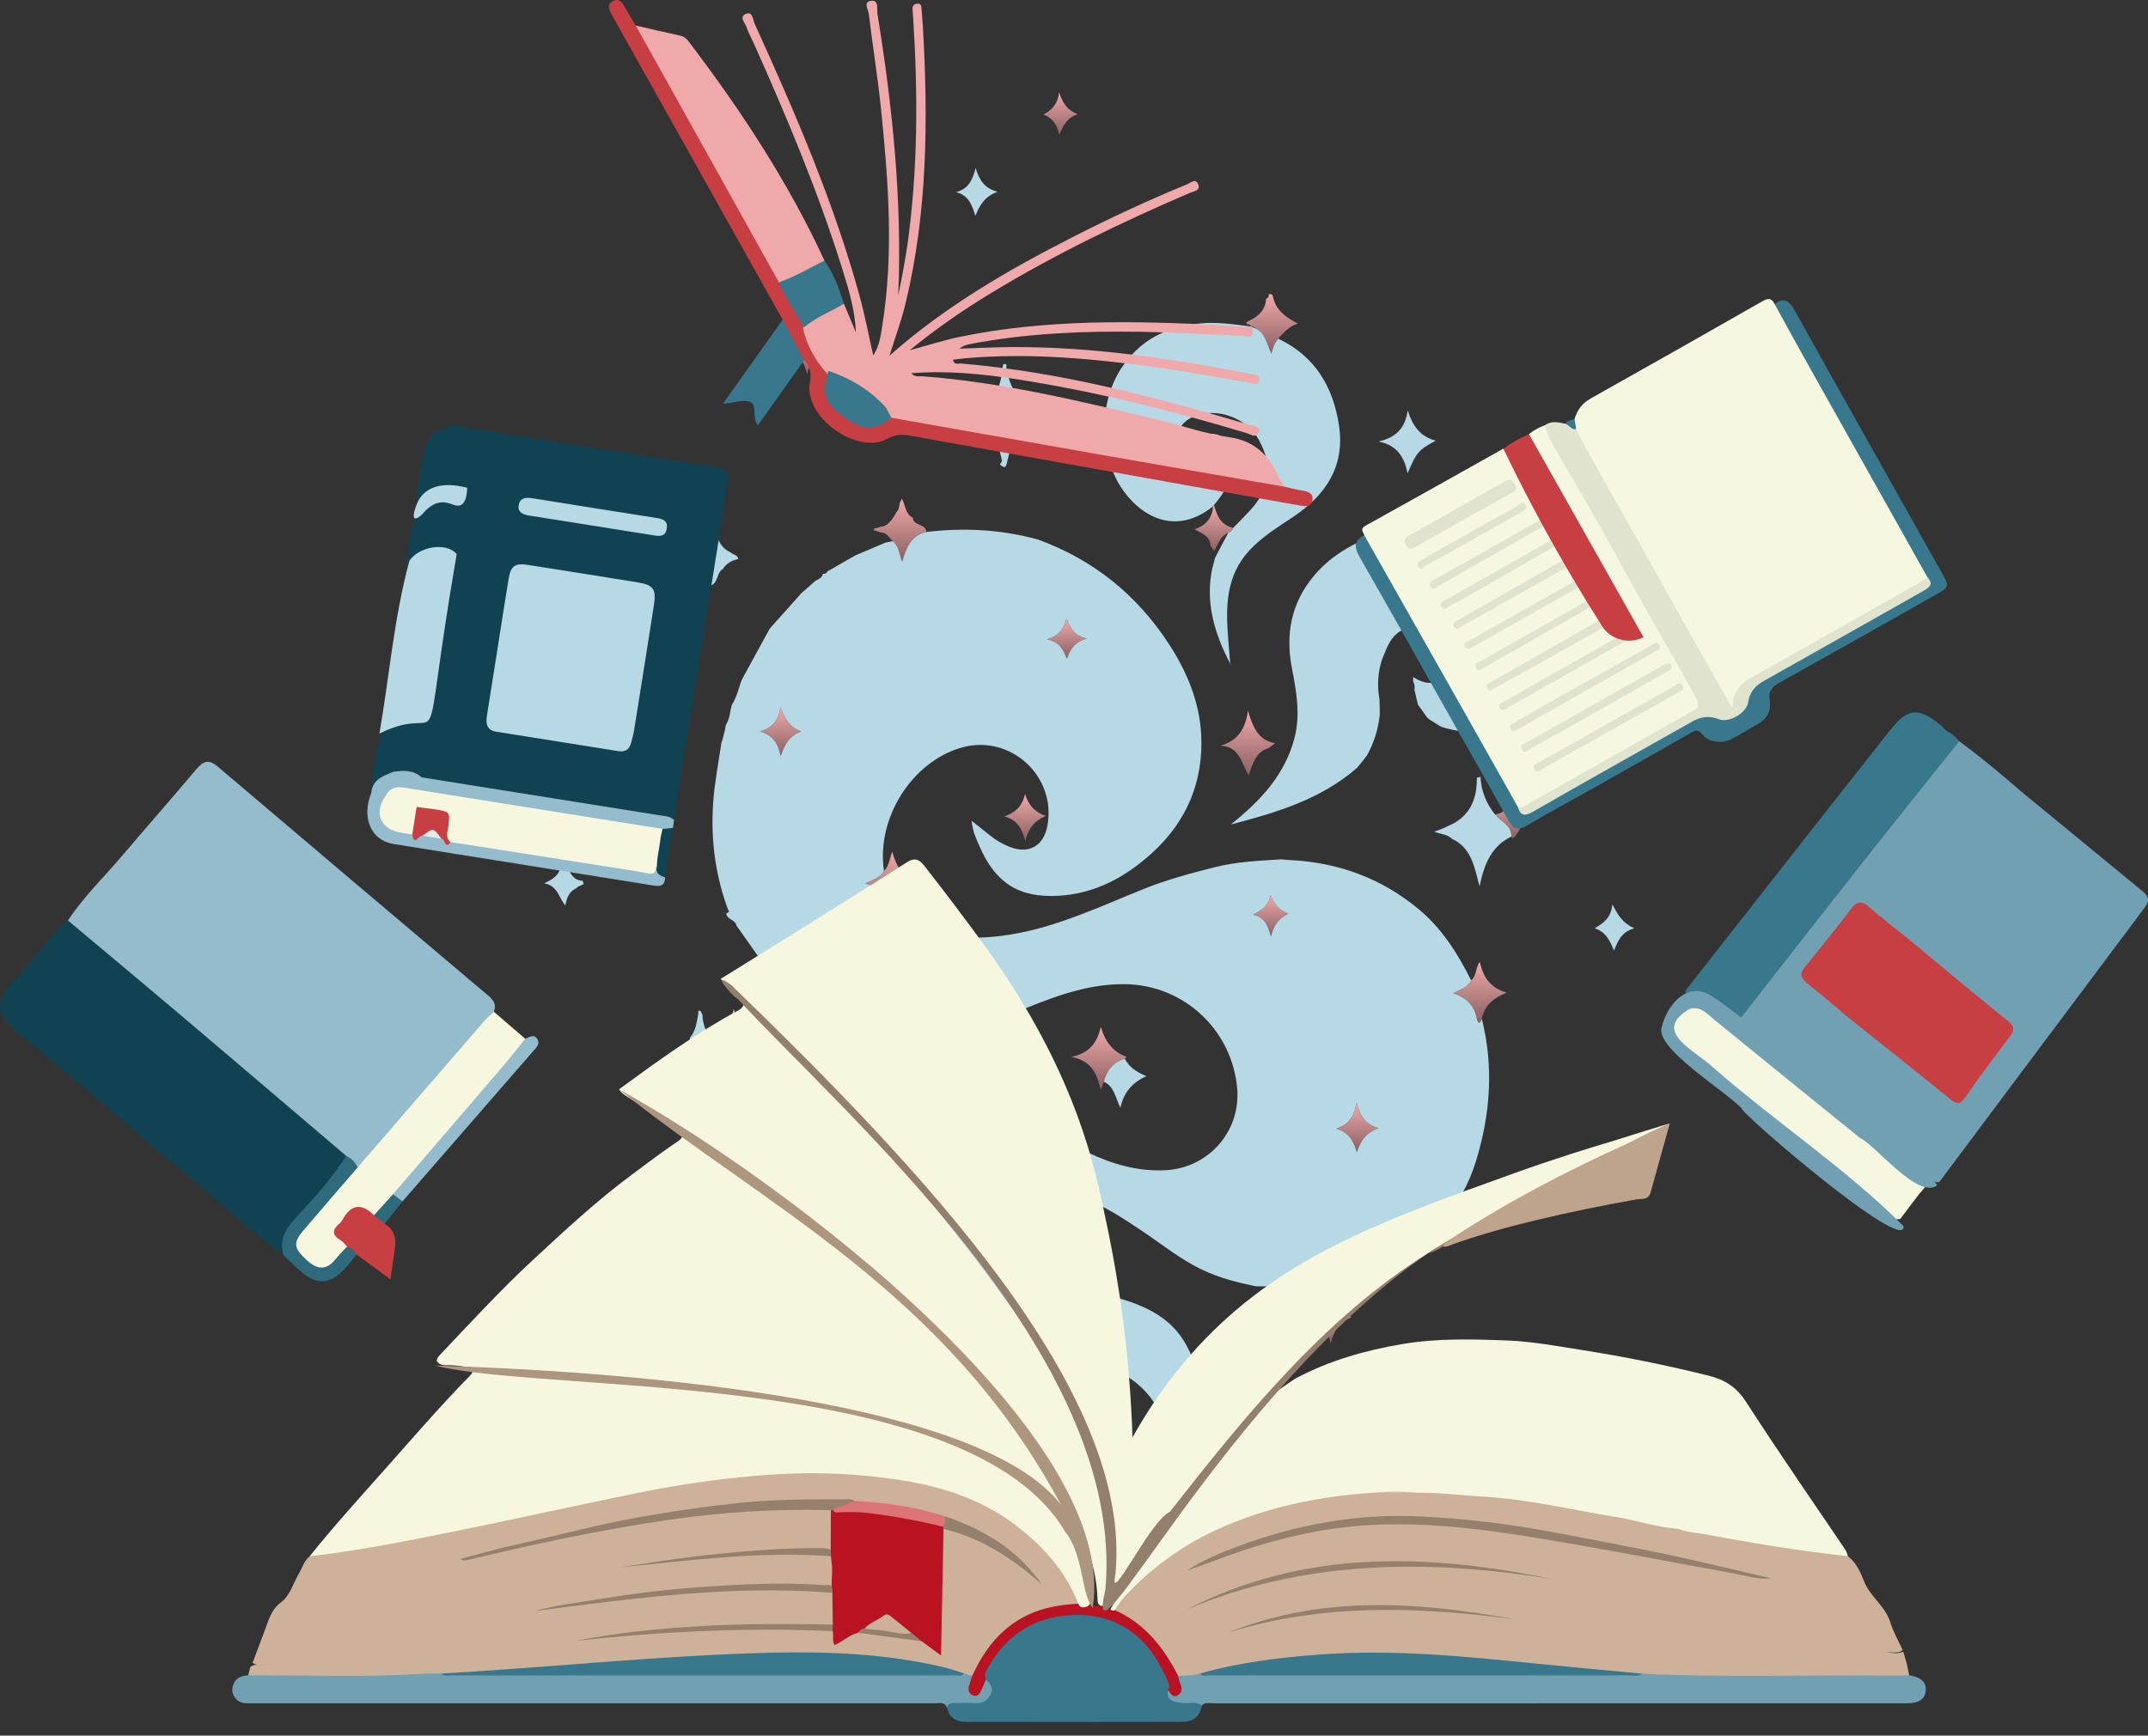 <svg width="146" height="118" viewBox="0 0 146 118" fill="none" xmlns="http://www.w3.org/2000/svg">
<rect x="0" y="0" width="146" height="118" fill="#333333" stroke="none"/>
<path d="M42.647 44.145C43.181 44.523 43.285 45.324 44.285 45.528C43.287 45.771 43.149 46.544 42.658 46.992C42.64 46.898 42.622 46.803 42.603 46.709C42.566 46.637 42.529 46.565 42.493 46.493L42.513 46.485C42.375 46.033 42.093 45.74 41.611 45.669C41.593 45.585 41.574 45.5 41.556 45.416C42.261 45.282 42.593 44.828 42.648 44.137L42.647 44.145Z" fill="url(#paint0_linear_85_71257)"/>
<path d="M73.245 7.766C72.497 8.012 72.259 8.575 71.99 9.178C71.876 8.521 71.588 8.055 70.931 7.784C71.509 7.471 71.899 7.061 71.99 6.272C72.228 7.017 72.556 7.504 73.245 7.766Z" fill="url(#paint1_linear_85_71257)"/>
<path d="M54.161 24.095C54.226 23.957 54.391 23.814 54.144 23.691C54.507 23.425 54.688 23.047 54.819 22.419C55.053 23.144 55.343 23.637 56.079 23.875C55.377 24.169 55.045 24.605 54.864 25.453C54.69 24.785 54.509 24.384 54.161 24.095Z" fill="url(#paint2_linear_85_71257)"/>
<path d="M53.303 80.629C53.487 81.469 54.07 81.923 54.989 82.26C53.821 82.612 53.364 83.458 53.056 84.537C52.965 84.052 52.909 83.683 52.697 83.365C52.492 82.898 52.057 82.751 51.632 82.585C51.454 82.516 51.353 82.351 51.355 82.185C51.358 81.848 51.595 82.108 51.717 82.067C52.615 81.762 52.879 80.995 53.058 80.069C53.168 80.321 53.236 80.475 53.303 80.629Z" fill="url(#paint3_linear_85_71257)"/>
<path d="M62.961 36.166C61.902 36.41 61.586 37.267 61.324 38.194C61.11 37.703 61.119 37.141 60.678 36.79C60.591 36.694 60.504 36.598 60.417 36.501C60.273 36.314 60.085 36.209 59.849 36.193C59.691 36.142 59.533 36.092 59.375 36.041L59.401 35.996L59.358 35.965C59.521 35.916 59.684 35.868 59.847 35.819C60.149 35.791 60.373 35.63 60.557 35.399C60.618 35.316 60.679 35.233 60.74 35.151L60.731 35.171C60.799 35.052 60.867 34.934 60.934 34.816L60.916 34.831C61.094 34.675 61.134 34.466 61.136 34.243C61.185 34.142 61.233 34.042 61.301 33.901C61.547 34.34 61.52 34.929 62.031 35.191L62.043 35.203C62.082 35.779 62.933 35.579 62.961 36.166Z" fill="url(#paint4_linear_85_71257)"/>
<path d="M86.873 23.022C86.784 23.163 86.678 23.296 86.609 23.447C86.54 23.596 86.506 23.763 86.418 24.052C86.101 23.367 86.016 22.648 85.346 22.334C85.262 22.208 85.138 22.177 84.997 22.186L85.011 22.195C85.177 22.028 84.309 22.079 84.935 21.788C85.553 21.5 86.021 21.056 86.059 20.305C86.212 20.258 86.253 20.147 86.232 20.001C86.344 19.997 86.483 19.977 86.51 20.12C86.699 21.095 87.412 21.586 88.214 21.999C87.642 22.176 87.261 22.604 86.873 23.022Z" fill="url(#paint5_linear_85_71257)"/>
<path d="M48.413 70.895C48.268 70.851 48.172 70.766 48.172 70.602C49.239 70.478 49.567 69.66 49.877 68.604C50.206 69.68 50.666 70.453 51.862 70.7C50.764 71.071 50.179 71.657 50.031 72.619C49.818 72.783 49.818 72.783 49.676 72.375C49.553 71.626 49.139 71.127 48.413 70.895Z" fill="url(#paint6_linear_85_71257)"/>
<path d="M86.208 50.866C85.348 51.136 85.159 51.908 84.87 52.714C84.362 51.9 84.282 50.745 82.959 50.7C84.115 50.355 84.643 49.598 84.826 48.322C85.165 49.486 85.559 50.346 86.677 50.528C86.521 50.64 86.364 50.753 86.208 50.866Z" fill="url(#paint7_linear_85_71257)"/>
<path d="M60.949 61.434C60.849 61.668 60.748 61.902 60.617 62.21C60.405 61.184 60 60.377 58.799 60.058C59.374 59.817 59.843 59.66 60.085 59.209C60.429 58.878 60.462 58.405 60.648 57.902C60.913 58.908 61.379 59.667 62.459 60.032C61.726 60.369 61.166 60.733 60.949 61.434Z" fill="url(#paint8_linear_85_71257)"/>
<path d="M71.082 55.474C70.289 55.814 69.926 56.302 69.683 57.172C69.456 56.327 69.174 55.778 68.277 55.505C69.157 55.195 69.511 54.687 69.674 53.978C69.894 54.671 70.258 55.187 71.082 55.474Z" fill="url(#paint9_linear_85_71257)"/>
<path d="M83.823 35.888C83.773 36.063 83.635 36.148 83.486 36.221C82.933 36.443 82.8 37.001 82.526 37.459C82.436 37.329 82.359 37.217 82.281 37.104C82.246 36.485 81.755 36.281 81.2 35.99C81.984 35.704 82.411 35.2 82.452 34.42C82.48 34.393 82.503 34.361 82.52 34.326C82.702 35.059 82.985 35.706 83.823 35.888Z" fill="url(#paint10_linear_85_71257)"/>
<path d="M99.993 66.646C100.383 66.341 100.278 65.798 100.584 65.382C100.796 66.42 101.294 67.165 102.411 67.486C101.517 67.847 100.89 68.354 100.721 69.267C100.586 69.632 100.457 69.63 100.384 69.247C100.211 68.345 99.648 67.812 98.763 67.525C99.234 67.273 99.755 67.15 99.993 66.646Z" fill="url(#paint11_linear_85_71257)"/>
<path d="M93.71 76.7C92.828 77.021 92.497 77.535 92.225 78.346C91.99 77.564 91.704 76.997 90.826 76.739C91.665 76.445 92.053 75.941 92.199 74.964C92.462 75.872 92.77 76.433 93.71 76.7Z" fill="url(#paint12_linear_85_71257)"/>
<path d="M54.475 49.73C53.663 50.022 53.322 50.599 53.064 51.43C52.895 50.553 52.546 49.982 51.643 49.731C52.547 49.48 52.912 48.939 53.055 48.077C53.326 48.861 53.665 49.444 54.475 49.73Z" fill="url(#paint13_linear_85_71257)"/>
<path d="M85.155 62.183C85.804 61.876 86.244 61.536 86.357 60.849C86.603 61.418 86.895 61.882 87.582 62.117C86.942 62.438 86.582 62.844 86.39 63.677C86.168 62.862 85.922 62.337 85.155 62.183Z" fill="url(#paint14_linear_85_71257)"/>
<path d="M66.32 82.344L66.321 82.347C65.694 82.502 65.402 82.974 65.168 83.843C64.992 83.016 64.748 82.528 63.995 82.308C64.622 81.999 64.998 81.62 65.172 81.021C65.368 81.662 65.874 81.976 66.32 82.344Z" fill="url(#paint15_linear_85_71257)"/>
<path d="M72.498 42.068C72.761 42.742 73.023 43.21 73.869 43.416C73.059 43.652 72.752 44.103 72.525 44.785C72.255 44.187 72.066 43.635 71.156 43.474C71.977 43.222 72.285 42.78 72.498 42.068Z" fill="url(#paint16_linear_85_71257)"/>
<path d="M73.548 97.776C73.393 97.23 72.716 97.181 72.511 96.682C73.319 96.527 73.603 95.944 73.727 95.141C74.035 95.826 74.287 96.503 75.242 96.759C74.384 97.062 74.048 97.604 73.803 98.335C73.682 98.07 73.615 97.923 73.548 97.776Z" fill="url(#paint17_linear_85_71257)"/>
<path d="M75.028 73.546C74.98 73.674 74.931 73.803 74.814 74.113C74.562 72.959 74.159 72.105 72.819 71.858C74.102 71.59 74.582 70.844 74.824 69.817C75.102 70.784 75.625 71.504 76.565 71.85C76.55 71.874 76.538 71.901 76.52 71.922C76.501 71.943 76.476 71.958 76.453 71.975C75.666 72.213 75.23 72.773 75.028 73.546Z" fill="url(#paint18_linear_85_71257)"/>
<path d="M102.729 56.876C102.739 56.092 102.005 55.861 101.616 55.373C102.412 55.268 102.622 54.642 102.84 53.918C103.108 54.595 103.38 55.192 104.245 55.457C103.359 55.735 103.377 56.584 102.835 56.989C102.829 56.993 102.793 56.965 102.776 56.947C102.757 56.926 102.744 56.9 102.729 56.876Z" fill="url(#paint19_linear_85_71257)"/>
<path d="M90.436 91.342C90.281 90.377 89.923 89.84 89.062 89.564C89.923 89.309 90.292 88.776 90.434 87.875C90.682 88.714 91.034 89.283 91.868 89.56C91.03 89.875 90.683 90.442 90.436 91.342Z" fill="url(#paint20_linear_85_71257)"/>
<path d="M48.31 39.806C48.842 39.622 48.688 38.936 49.129 38.686C49.375 38.303 49.739 38.104 50.172 38.009C50.152 37.707 49.831 37.737 49.689 37.569C48.88 37.238 48.718 36.448 48.42 35.568C48.237 36.818 47.74 37.62 46.422 37.907C47.637 38.184 48.169 38.82 48.31 39.806Z" fill="#B7D9E5"/>
<path d="M38.292 58.565C38.208 58.758 38.153 58.884 38.098 59.01C37.943 59.565 37.496 59.823 36.973 60.059C37.901 60.181 37.976 61.046 38.428 61.556C38.518 61.079 38.662 60.635 39.145 60.403C39.2 60.358 39.255 60.312 39.31 60.267C39.432 60.218 39.554 60.168 39.676 60.118C39.652 60.039 39.628 59.96 39.603 59.882C38.793 59.858 38.705 59.059 38.292 58.565Z" fill="#B7D9E5"/>
<path d="M66.298 14.675C66.6 13.936 66.929 13.352 67.805 13.038C66.881 12.797 66.559 12.213 66.312 11.42C66.108 12.237 65.826 12.841 64.98 13.065C65.821 13.264 66.058 13.909 66.298 14.675Z" fill="#B7D9E5"/>
<path d="M53.144 25.491C53.34 24.766 53.6 24.303 54.161 24.095C54.226 23.957 54.391 23.814 54.144 23.691C53.476 23.485 53.35 22.849 53.056 22.253C52.898 23.024 52.597 23.625 51.814 23.905C52.592 24.145 52.797 24.791 53.144 25.491Z" fill="#B7D9E5"/>
<path d="M100.384 69.247C100.211 68.344 99.648 67.812 98.763 67.524C99.234 67.273 99.755 67.149 99.993 66.646C99.073 64.82 98.003 63.111 96.399 61.787C93.859 59.69 90.935 58.63 87.666 58.472C87.467 58.462 87.268 58.442 87.069 58.426C85.535 58.522 84.005 58.59 82.497 58.975C80.896 59.383 79.303 59.811 77.771 60.426C74.797 61.619 71.888 63.018 68.692 63.535C65.818 64 63.064 63.857 60.949 61.434C60.849 61.669 60.748 61.903 60.617 62.21C60.405 61.184 59.999 60.377 58.799 60.058C59.374 59.817 59.843 59.661 60.085 59.209C59.545 55.639 61.986 51.77 65.379 50.82C68.671 49.899 71.805 52.756 71.197 56.122C70.943 57.529 69.913 58.102 68.59 57.564C68.11 57.368 67.665 57.107 67.263 56.775C66.901 56.476 66.529 56.191 66.045 55.808C66.111 56.547 66.36 57.033 66.574 57.527C67.656 60.032 69.26 61.064 71.974 60.9C74.445 60.751 76.5 59.635 78.307 57.991C80.696 55.818 81.817 53.071 81.642 49.901C81.521 47.702 80.671 45.658 79.459 43.795C77.27 40.432 74.306 38.044 70.533 36.676C68.043 35.995 65.516 35.865 62.961 36.167C61.902 36.41 61.587 37.268 61.324 38.194C61.11 37.703 61.119 37.142 60.679 36.791C60.518 36.823 60.357 36.855 60.196 36.887C59.519 37.174 58.842 37.461 58.165 37.748C57.982 37.85 57.798 37.954 57.614 38.057C57.173 38.312 56.733 38.566 56.292 38.821L56.267 38.807C56.201 38.951 56.104 39.044 55.93 39.008L55.932 39.025C55.871 39.293 55.642 39.377 55.432 39.482C55.117 39.759 54.802 40.035 54.486 40.312C53.808 41.071 53.13 41.83 52.452 42.589C52.404 42.644 52.356 42.7 52.308 42.755C51.674 43.917 51.04 45.078 50.406 46.24C50.41 46.289 50.395 46.331 50.361 46.367C50.199 46.903 50.038 47.44 49.745 47.924C49.717 48.038 49.688 48.153 49.659 48.267C49.605 48.629 49.528 48.983 49.334 49.301C49.313 49.418 49.291 49.535 49.269 49.652C49.227 49.824 49.184 49.995 49.142 50.167C49.105 50.286 49.068 50.404 49.031 50.522C48.844 51.821 48.586 53.115 48.485 54.421C48.297 56.851 48.571 59.24 49.381 61.553C49.426 61.672 49.471 61.79 49.516 61.909L49.561 61.966L49.514 62.013C49.464 62.047 49.414 62.082 49.364 62.116C49.422 62.537 49.995 62.515 50.058 62.93C50.629 63.739 51.201 64.547 51.772 65.356C52.123 65.642 52.483 65.918 52.824 66.215C56.123 69.091 59.895 70.562 64.317 70.104C64.815 69.917 65.381 70.089 65.861 69.809C65.982 69.782 66.104 69.756 66.225 69.73C66.34 69.715 66.456 69.699 66.571 69.684C67.141 69.497 67.71 69.311 68.28 69.124C68.399 69.076 68.518 69.029 68.636 68.982C68.684 68.95 68.735 68.931 68.792 68.926C71.256 67.914 73.712 66.883 76.45 66.91C80.442 66.948 83.743 70.002 84.092 73.996C84.347 76.91 82.147 79.407 79.229 79.56C77.339 79.659 75.597 79.143 73.925 78.349C72.374 77.612 70.853 76.809 69.319 76.036C69.258 75.991 69.197 75.946 69.136 75.901L69.141 75.914C68.908 75.888 68.726 75.787 68.627 75.563C68.189 75.573 67.795 75.433 67.432 75.195C67.258 75.138 67.085 75.08 66.912 75.023C66.825 74.973 66.738 74.922 66.651 74.872C66.507 74.858 66.363 74.843 66.219 74.828L66.139 74.84L66.06 74.825C65.679 74.856 65.364 74.646 65.02 74.542C64.705 74.523 64.389 74.518 64.076 74.481C61.483 74.178 59.14 74.841 56.976 76.267C55.316 77.361 54.233 78.927 53.304 80.631C53.487 81.471 54.071 81.924 54.99 82.262C53.821 82.613 53.365 83.46 53.057 84.539C52.966 84.054 52.91 83.685 52.698 83.367C52.412 85.504 52.736 87.542 53.718 89.463C54.927 91.828 56.781 93.231 59.504 93.381C61.067 93.466 62.58 93.187 64.098 92.9C65.782 92.581 67.452 92.165 69.184 92.189C71.353 91.918 73.456 92.124 75.489 92.989C78.921 94.448 80.201 97.713 78.675 101.132C78.086 102.451 77.17 103.563 76.453 104.8C76.504 104.85 76.554 104.899 76.605 104.948C82.04 102.095 83.113 96.106 80.666 91.505C79.608 89.516 77.735 88.724 75.714 88.168C73.593 87.585 71.377 87.399 69.3 86.627C68.517 86.337 67.763 86.004 67.153 85.414C66.27 84.559 65.739 83.604 66.323 82.348C65.695 82.504 65.403 82.976 65.169 83.844C64.993 83.018 64.749 82.529 63.997 82.31C64.623 82.001 65 81.622 65.173 81.023C65.37 81.664 65.876 81.978 66.321 82.346C67.644 80.769 69.325 80.534 71.272 80.802C73.705 81.137 75.657 82.36 77.623 83.686C78.98 84.601 80.26 85.641 81.763 86.348C82.918 86.892 84.123 87.199 85.355 87.45C88.444 87.53 91.396 86.919 94.228 85.693C97.278 84.374 99.332 82.138 100.317 78.957C101.303 75.769 101.538 72.538 100.722 69.268C100.587 69.632 100.457 69.629 100.384 69.247ZM72.498 42.068C72.761 42.742 73.023 43.21 73.869 43.416C73.059 43.652 72.752 44.103 72.525 44.785C72.255 44.187 72.065 43.635 71.156 43.474C71.977 43.222 72.285 42.78 72.498 42.068ZM53.064 51.43C52.895 50.553 52.546 49.982 51.643 49.731C52.547 49.48 52.912 48.939 53.055 48.077C53.325 48.86 53.664 49.444 54.474 49.729C53.663 50.022 53.322 50.6 53.064 51.43ZM86.39 63.677C86.168 62.863 85.922 62.337 85.155 62.183C85.804 61.876 86.244 61.536 86.357 60.85C86.603 61.418 86.895 61.882 87.582 62.117C86.942 62.438 86.582 62.844 86.39 63.677ZM92.224 78.346C91.99 77.564 91.704 76.996 90.826 76.739C91.665 76.445 92.053 75.941 92.199 74.964C92.463 75.872 92.77 76.433 93.71 76.7C92.827 77.021 92.497 77.535 92.224 78.346Z" fill="#B7D9E5"/>
<path d="M68.625 75.56L68.627 75.563H68.63L68.625 75.56Z" fill="#B7D9E5"/>
<path d="M83.631 45.148C83.627 45.14 83.623 45.132 83.618 45.124C83.619 45.135 83.62 45.146 83.621 45.157L83.631 45.148Z" fill="#B7D9E5"/>
<path d="M76.129 33.025C77.363 34.998 79.808 36.552 82.452 34.42C82.48 34.393 82.503 34.362 82.52 34.327C83.24 33.476 83.796 32.553 83.813 31.392C83.836 29.936 83.045 29.262 81.622 29.56C81.065 29.677 80.524 29.874 79.898 30.057C79.984 29.224 80.388 28.651 81.102 28.334C82.649 27.648 84.751 28.4 85.56 29.896C86.542 31.712 86.361 33.184 84.959 34.711C84.59 35.112 84.202 35.496 83.823 35.889C83.773 36.063 83.635 36.148 83.485 36.221C83.188 36.784 82.891 37.347 82.593 37.91C82.542 38.103 82.491 38.295 82.44 38.489L82.455 38.533L82.413 38.564C81.894 40.922 82.543 43.063 83.618 45.124C83.573 44.563 83.527 44.003 83.481 43.442C83.303 41.283 83.315 39.164 84.909 37.434C85.772 36.497 86.856 35.836 87.905 35.136C90.1 33.67 91.416 31.723 91.019 28.978C90.635 26.327 89.392 24.211 86.873 23.022C86.783 23.163 86.678 23.296 86.609 23.446C86.539 23.596 86.506 23.763 86.417 24.052C86.1 23.367 86.016 22.648 85.345 22.334C85.229 22.285 85.113 22.235 84.996 22.186L85.01 22.195C83.849 22.049 82.69 21.87 81.514 21.996C79.982 22.159 78.563 22.618 77.393 23.664C75.567 25.297 74.997 27.426 75.037 29.786C75.27 30.91 75.507 32.029 76.129 33.025Z" fill="#B7D9E5"/>
<path d="M49.675 72.375C49.114 72.003 48.653 71.544 48.413 70.895C48.268 70.851 48.172 70.766 48.172 70.602C47.989 70.083 47.756 69.577 47.748 69.01C47.694 68.91 47.661 68.746 47.584 68.722C47.405 68.667 47.472 68.854 47.459 68.932C47.36 69.498 47.292 70.072 46.908 70.539C46.831 70.78 46.81 71.063 46.666 71.253C46.37 71.643 46.231 72.268 45.531 72.165C45.509 72.257 45.486 72.349 45.464 72.442C44.992 72.923 44.266 72.89 43.637 73.271C45.876 73.579 47.264 75.237 47.503 77.752C48.105 75.578 49.051 73.708 51.604 73.214C50.989 72.982 50.51 72.801 50.031 72.62C49.817 72.783 49.817 72.783 49.675 72.375Z" fill="#B7D9E5"/>
<path d="M65.304 28.34C66.991 28.816 67.868 29.806 68.102 31.351C68.056 31.427 68.01 31.504 67.964 31.58C68.315 31.901 68.39 31.747 68.468 31.351C68.671 30.332 69.192 29.494 70.066 28.906C70.416 28.669 70.927 28.719 71.196 28.274C69.507 27.838 68.697 26.655 68.402 25.022C68.387 24.937 68.493 24.624 68.176 24.786C68.16 24.901 68.144 25.015 68.128 25.13C67.985 26.796 67.116 27.869 65.304 28.34Z" fill="#B7D9E5"/>
<path d="M104.112 42.741C104.087 42.631 104.063 42.521 104.038 42.411C103.985 42.24 103.932 42.069 103.879 41.898C103.771 41.553 103.663 41.207 103.556 40.861C103.508 40.74 103.461 40.619 103.413 40.498C103.358 40.385 103.302 40.27 103.246 40.157C102.898 39.602 102.551 39.047 102.204 38.493C101.5 37.817 100.812 37.131 99.92 36.683C96.657 35.045 91.803 36.184 89.334 39.115C87.741 41.007 87.361 43.13 87.823 45.491C88.122 47.02 88.384 48.58 88.002 50.112C87.368 52.66 85.659 54.459 83.658 56.054C86.72 55.255 89.745 54.368 92.219 52.22L92.219 52.225C92.318 52.107 92.416 51.989 92.514 51.87C92.645 51.703 92.777 51.537 92.908 51.37C93.389 50.512 93.674 49.591 93.781 48.614C93.781 48.498 93.78 48.382 93.78 48.266C93.776 48.036 93.772 47.806 93.768 47.577C93.593 46.639 93.644 45.716 93.947 44.809C94.043 44.577 94.139 44.346 94.235 44.115C94.516 43.45 94.919 42.909 95.657 42.707L95.659 42.72C95.788 42.533 95.972 42.489 96.184 42.521L96.17 42.547C96.235 42.505 96.3 42.464 96.365 42.422C96.653 42.346 96.942 42.331 97.233 42.399C97.424 42.39 97.615 42.38 97.763 42.536C97.884 42.598 98.005 42.66 98.126 42.723C99.031 43.354 99.187 44.108 98.634 45.165C98.606 45.396 98.492 45.571 98.289 45.685C97.678 46.666 96.897 46.552 96.053 46.036C96.055 46.144 96.057 46.252 96.058 46.361C96.168 46.524 96.166 46.703 96.135 46.887C96.216 47.226 96.297 47.565 96.378 47.904C96.588 48.198 96.797 48.492 97.007 48.785C97.049 48.8 97.075 48.829 97.087 48.872C97.375 49.052 97.664 49.232 97.952 49.411C98.661 49.633 99.383 49.771 100.13 49.75C100.255 49.729 100.38 49.709 100.504 49.688C100.958 49.542 101.412 49.396 101.866 49.249C101.93 49.211 101.993 49.172 102.056 49.133C102.57 48.72 103.08 48.302 103.465 47.756C103.541 47.625 103.616 47.494 103.691 47.363C104.205 46.159 104.328 44.897 104.251 43.605C104.129 43.329 104.097 43.039 104.112 42.741Z" fill="#B7D9E5"/>
<path d="M95.675 32.18C96.272 30.757 96.429 30.577 97.587 29.96C96.493 29.674 95.989 28.893 95.683 27.896C95.528 29.016 94.972 29.74 93.689 30.017C94.987 30.273 95.445 31.079 95.675 32.18Z" fill="#B7D9E5"/>
<path d="M83.631 45.148L83.621 45.157C83.65 45.197 83.68 45.237 83.709 45.276C83.683 45.234 83.657 45.191 83.631 45.148Z" fill="#B7D9E5"/>
<path d="M72.511 96.682C72.327 96.298 72.144 95.913 71.96 95.527C71.823 96.534 71.348 97.317 70.118 97.707C71.398 98.022 71.79 98.844 72.007 100.077C72.217 98.909 72.694 98.198 73.548 97.776C73.393 97.23 72.716 97.181 72.511 96.682Z" fill="#B7D9E5"/>
<path d="M77.919 73.166C77.224 72.881 76.741 72.539 76.453 71.975C75.666 72.214 75.23 72.773 75.028 73.546C75.733 73.866 75.81 74.612 76.151 75.313C76.392 74.275 76.942 73.599 77.919 73.166Z" fill="#B7D9E5"/>
<path d="M101.616 55.373C101.024 54.628 100.677 53.788 100.63 52.831L100.645 52.808C100.557 52.832 100.468 52.856 100.38 52.881C100.399 54.182 100.018 55.281 98.825 55.969C98.591 56.079 98.358 56.19 98.125 56.301C97.942 56.373 97.76 56.444 97.483 56.551C97.984 56.724 98.405 56.732 98.703 57.038C100.009 57.64 100.209 58.926 100.567 60.258C100.88 58.744 101.376 57.524 102.729 56.876C102.74 56.092 102.005 55.861 101.616 55.373Z" fill="#B7D9E5"/>
<path d="M109.597 61.482C109.499 62.364 109.05 62.742 108.385 63.11C109.17 63.36 109.414 63.958 109.711 64.624C109.984 63.922 110.239 63.346 111.088 63.116C110.309 62.765 109.973 62.238 109.597 61.482Z" fill="#B7D9E5"/>
<path d="M106.591 41.034C106.769 42.083 107.199 42.945 108.285 43.334C108.25 43.65 107.884 43.587 107.74 43.786C107.385 43.968 107.111 44.225 106.989 44.618C106.752 44.889 106.752 45.252 106.594 45.648C106.296 44.631 106.015 43.653 104.781 43.549C104.775 43.481 104.769 43.412 104.763 43.343C104.972 43.306 105.206 43.329 105.337 43.103C105.395 43.05 105.453 42.995 105.511 42.942C105.864 42.94 106.024 42.741 106.052 42.409C106.373 42.139 106.441 41.779 106.416 41.385C106.579 41.321 106.568 41.169 106.591 41.034Z" fill="url(#paint21_linear_85_71257)"/>
<path d="M4.617 62.581C5.706 60.936 7.128 59.571 8.394 58.075C10.027 56.146 11.704 54.253 13.328 52.316C13.8 51.753 14.175 51.588 14.797 52.117C20.921 57.323 27.058 62.515 33.2 67.701C33.565 68.009 33.754 68.32 33.57 68.788C33.129 70.03 32.1 70.838 31.286 71.786C29.27 74.133 27.272 76.497 25.212 78.805C24.957 79.09 24.745 79.434 24.31 79.478C23.885 79.371 23.677 78.966 23.324 78.758C17.606 73.979 11.963 69.112 6.244 64.333C5.637 63.826 4.932 63.375 4.617 62.581Z" fill="#95BCCC"/>
<path d="M4.617 62.581C7.189 64.739 9.77 66.887 12.332 69.057C16.072 72.225 19.798 75.41 23.53 78.587C23.772 78.975 23.529 79.269 23.31 79.533C22.703 80.262 22.184 81.071 21.506 81.734C20.459 82.757 19.572 83.859 19.277 85.34C17.288 83.921 15.503 82.26 13.656 80.669C12.226 79.438 10.73 78.284 9.311 77.034C7.422 75.369 5.474 73.77 3.549 72.146C2.72 71.448 1.866 70.78 1.056 70.06C-0.275 68.877 -0.358 68.045 0.864 66.769C1.999 65.584 2.968 64.268 4.055 63.049C4.215 62.869 4.428 62.736 4.617 62.581Z" fill="#114252"/>
<path d="M24.31 79.367C27.171 76.056 30.031 72.745 32.897 69.438C33.1 69.203 33.344 69.004 33.57 68.788C34.279 69.4 34.989 70.011 35.698 70.623C35.938 71.177 35.486 71.467 35.211 71.784C32.451 74.973 29.688 78.16 26.931 81.353C26.433 81.777 26.122 82.396 25.527 82.721C25.353 82.771 25.166 82.78 25.016 82.686C24.474 82.343 24.079 82.442 23.668 82.952C23.267 83.448 23.031 83.863 23.567 84.401C23.717 84.551 23.732 84.784 23.654 85.001C23.51 85.331 23.266 85.584 23.009 85.822C22.179 86.593 21.422 86.601 20.603 85.855C19.774 85.1 19.667 84.313 20.351 83.455C21.377 82.169 22.499 80.965 23.588 79.733C23.778 79.519 23.999 79.349 24.31 79.367Z" fill="#F7F7E0"/>
<path d="M26.711 81.194C29.202 78.295 31.696 75.398 34.181 72.494C34.703 71.884 35.194 71.248 35.699 70.623C35.984 70.511 36.31 70.277 36.53 70.657C36.724 70.992 36.436 71.24 36.231 71.476C33.272 74.879 30.313 78.281 27.354 81.683C26.923 81.806 26.753 81.585 26.711 81.194Z" fill="#95BCCC"/>
<path d="M24.31 79.367C23.076 80.8 21.838 82.229 20.61 83.666C19.902 84.496 19.974 84.875 20.857 85.68C21.557 86.319 22.183 86.396 22.813 85.603C23.052 85.302 23.331 85.034 23.592 84.751C24.004 84.695 24.279 84.804 24.239 85.292C23.948 85.641 23.679 86.013 23.361 86.336C22.37 87.342 21.483 87.365 20.423 86.425C20.029 86.076 19.658 85.702 19.277 85.34C18.863 84.035 19.721 83.21 20.463 82.403C21.573 81.197 22.65 79.975 23.529 78.587C23.89 78.746 24.14 79.017 24.31 79.367Z" fill="#2E697C"/>
<path d="M24.239 85.292C24.099 85.02 23.855 84.874 23.592 84.751C23.445 84.604 23.321 84.417 23.147 84.317C22.553 83.976 22.564 83.615 23.057 83.198C23.137 83.13 23.214 83.05 23.262 82.96C23.835 81.897 24.546 81.748 25.419 82.62C25.781 82.667 26.108 82.757 26.144 83.208C27.103 83.774 26.878 84.653 26.75 85.507C26.683 85.952 26.622 86.397 26.539 86.98C25.715 86.375 24.977 85.833 24.239 85.292Z" fill="#C83F43"/>
<path d="M26.143 83.208C25.902 83.012 25.66 82.817 25.419 82.621C25.85 82.145 26.281 81.67 26.712 81.194C26.926 81.357 27.14 81.52 27.354 81.683C26.95 82.192 26.547 82.7 26.143 83.208Z" fill="#2E697C"/>
<path d="M30.195 29.122C29.49 29.244 29.077 29.79 28.929 30.362C28.602 31.623 28.348 32.914 28.346 34.233C28.829 33.893 29.316 33.558 29.594 33.009C30.288 33.375 31.006 33.452 31.756 33.163C31.988 31.842 32.219 30.52 32.451 29.199C31.702 29.102 30.961 28.727 30.195 29.122Z" fill="#114252"/>
<path d="M27.034 49.051C26.453 49.176 26.154 49.627 25.855 50.079C25.481 51.33 25.258 52.605 25.238 53.913C25.515 53.29 26.053 52.971 26.637 52.706C27.324 52.549 27.982 52.794 28.654 52.849C28.848 51.593 29.043 50.337 29.237 49.081C28.505 48.934 27.774 48.711 27.034 49.051Z" fill="#114252"/>
<path d="M29.401 34.315C28.848 34.509 28.442 34.87 28.175 35.391C27.831 36.49 27.64 37.614 27.62 38.767C27.944 38.095 28.477 37.679 29.189 37.481C29.815 37.445 30.432 37.513 31.039 37.672C31.213 36.569 31.387 35.467 31.562 34.365C30.844 34.25 30.128 34.036 29.401 34.315Z" fill="#114252"/>
<path d="M32.452 29.199C37.924 30.062 43.395 30.929 48.868 31.784C49.423 31.871 49.577 32.146 49.491 32.682C48.26 40.371 47.039 48.062 45.816 55.752C45.531 55.855 45.248 55.789 44.965 55.744C39.886 54.933 34.806 54.13 29.727 53.318C29.329 53.254 28.912 53.228 28.6 52.913C28.441 52.68 28.432 52.414 28.472 52.153C28.633 51.088 28.747 50.015 29.009 48.968C29.245 46.798 29.652 44.653 29.99 42.499C30.246 40.865 30.441 39.221 30.807 37.606C30.918 36.506 31.071 35.411 31.329 34.334C31.347 33.923 31.399 33.519 31.523 33.125C31.594 32.059 31.814 31.014 31.988 29.963C32.04 29.65 32.164 29.372 32.452 29.199Z" fill="#114252"/>
<path d="M31.04 37.672C28.334 53.497 30.668 47.452 25.79 49.87C26.476 45.916 26.759 42.115 27.822 38.139C28.418 37.188 30.314 36.809 31.04 37.672Z" fill="#B7D9E5"/>
<path d="M28.654 52.849C34.063 53.712 39.472 54.574 44.881 55.438C45.209 55.49 45.555 55.495 45.815 55.752C45.79 55.93 45.766 56.109 45.74 56.287C45.52 56.602 45.213 56.61 44.881 56.531C39.187 55.63 33.494 54.723 27.801 53.816C27.345 53.743 26.896 53.651 26.534 54.048C26.409 54.249 26.246 54.428 26.162 54.657C25.87 55.448 26.3 56.2 27.121 56.342C27.401 56.39 27.694 56.394 27.95 56.541C28.235 56.866 28.578 56.663 28.902 56.645C29.267 56.666 29.625 56.727 29.977 56.822C30.279 56.882 30.427 57.414 30.852 57.11C34.785 57.672 38.696 58.35 42.618 58.95C42.991 58.948 43.35 59.062 43.72 59.09C43.964 59.108 44.234 59.205 44.43 58.954C44.485 58.908 44.547 58.878 44.616 58.863C44.956 59.015 45.027 59.371 45.205 59.646C45.193 60.134 44.986 60.295 44.477 60.213C38.561 59.258 32.64 58.334 26.725 57.376C25.205 57.13 24.559 55.563 25.237 53.913C25.309 52.989 26.048 52.762 26.73 52.473C27.415 52.377 28.089 52.334 28.654 52.849Z" fill="#95BCCC"/>
<path d="M28.346 34.233C28.869 32.982 30.241 32.763 31.756 33.163C31.734 33.95 31.531 34.233 31.328 34.334C30.969 34.511 30.608 34.12 30.021 34.152C29.462 34.183 29.017 34.58 28.702 34.964C28.516 35.131 28.291 35.301 28.183 35.235C28.032 35.142 28.185 34.62 28.346 34.233Z" fill="#B7D9E5"/>
<path d="M45.036 56.357C45.271 56.334 45.506 56.31 45.741 56.287C45.563 57.406 45.384 58.526 45.206 59.646C44.851 59.535 44.544 59.389 44.644 58.923C44.473 58.835 44.456 58.676 44.454 58.511C44.461 58.355 44.468 58.198 44.509 58.046C44.529 57.895 44.543 57.744 44.581 57.597C44.597 57.447 44.618 57.297 44.653 57.15C44.669 57.036 44.674 56.921 44.711 56.81C44.754 56.612 44.826 56.434 45.036 56.357Z" fill="#114252"/>
<path d="M33.838 43.971C34.081 42.429 34.319 40.886 34.572 39.345C34.712 38.491 35.005 38.271 35.844 38.402C38.355 38.794 40.864 39.19 43.372 39.6C44.411 39.77 44.614 40.063 44.448 41.131C44.005 43.98 43.551 46.826 43.095 49.673C43.05 49.956 42.961 50.232 42.892 50.512C42.779 50.964 42.481 51.14 42.034 51.069C39.264 50.63 36.495 50.191 33.726 49.746C33.094 49.645 33.008 49.206 33.094 48.669C33.344 47.104 33.59 45.538 33.838 43.971Z" fill="#B7D9E5"/>
<path d="M40.24 35.729C38.82 35.503 37.399 35.273 35.977 35.054C35.558 34.99 35.18 34.844 35.253 34.354C35.323 33.888 35.694 33.795 36.135 33.866C38.976 34.325 41.818 34.775 44.661 35.222C45.093 35.289 45.411 35.436 45.319 35.954C45.224 36.494 44.835 36.461 44.432 36.397C43.035 36.173 41.638 35.952 40.24 35.729Z" fill="#B7D9E5"/>
<path d="M28.367 54.718C29.166 54.53 29.915 54.855 30.684 54.957C30.989 54.998 30.896 55.284 30.872 55.486C30.8 56.078 30.716 56.669 30.636 57.261C30.211 57.782 30.261 56.997 30.012 57.032C29.62 56.71 29.205 56.541 28.716 56.822C28.493 56.722 28.154 57.596 28.022 56.739C27.95 56.6 27.866 56.466 27.889 56.299C27.896 56.145 27.906 55.992 27.945 55.842C27.963 55.692 27.98 55.541 28.018 55.394C28.035 55.241 28.062 55.091 28.123 54.949C28.174 54.84 28.248 54.754 28.367 54.718Z" fill="#C83F43"/>
<path d="M28.716 56.822C29.445 56.264 29.445 56.264 30.012 57.032C29.58 56.962 29.148 56.892 28.716 56.822Z" fill="#E4EAE6"/>
<path d="M45.036 56.357C39.172 55.419 33.307 54.48 27.441 53.547C26.935 53.466 26.487 53.565 26.227 54.075C25.384 55.256 25.838 56.38 27.251 56.611C27.508 56.653 27.765 56.696 28.022 56.738C28.045 56.585 28.068 56.432 28.09 56.279C28.114 56.137 28.138 55.995 28.162 55.854C28.183 55.71 28.204 55.567 28.225 55.423C28.249 55.281 28.273 55.138 28.296 54.995C28.308 54.948 28.32 54.901 28.333 54.854C28.768 54.94 29.212 54.96 29.648 55.036C30.586 55.199 30.58 55.204 30.482 56.134C30.441 56.513 30.224 56.937 30.637 57.261C30.922 57.301 31.207 57.339 31.491 57.384C35.254 57.974 39.017 58.566 42.781 59.157C43.205 59.231 43.632 59.291 44.052 59.383C44.438 59.467 44.589 59.31 44.581 58.941L44.644 58.923C44.653 58.775 44.663 58.628 44.672 58.481C44.693 58.334 44.713 58.188 44.734 58.041C44.758 57.902 44.782 57.764 44.807 57.625C44.828 57.478 44.849 57.332 44.87 57.185C44.882 57.09 44.894 56.996 44.906 56.901C44.95 56.72 44.993 56.538 45.036 56.357Z" fill="#F7F7E0"/>
<path d="M129.624 113.186C129.538 112.888 129.452 112.591 129.366 112.293C128.971 112.471 128.569 112.368 128.17 112.325C128.307 112.33 128.444 112.335 128.581 112.341C128.854 112.351 129.106 112.379 129.324 112.181C129.037 111.55 128.679 110.941 128.479 110.285C128.146 109.188 127.123 108.57 126.71 107.53C126.458 106.896 126.18 106.24 125.598 105.801C125.348 105.599 125.059 105.512 124.741 105.478C121.153 105.085 117.611 104.398 114.061 103.768C112.101 103.435 110.163 102.991 108.212 102.614C104.28 101.852 100.329 101.292 96.316 101.283C95.373 101.299 94.431 101.289 93.488 101.292C92.452 101.269 91.438 101.46 90.42 101.602C85.86 102.242 81.624 103.695 78.061 106.73C77.161 107.496 76.185 108.23 75.691 109.377C75.697 109.637 75.888 109.753 76.081 109.848C77.668 110.633 78.754 111.906 79.58 113.435C79.728 113.708 79.864 113.999 80.213 114.071C80.707 114.157 81.188 114.071 81.665 113.949C85.419 112.971 89.258 112.644 93.115 112.561C95.841 112.502 98.566 112.749 101.279 113.02C104.753 113.367 108.229 113.685 111.705 113.996C112.305 113.996 112.894 114.142 113.495 114.142C118.603 114.144 123.712 114.145 128.82 114.138C129.15 114.138 129.5 114.176 129.768 113.904C129.72 113.664 129.672 113.425 129.624 113.186Z" fill="#CDB299"/>
<path d="M66.545 101.966C63.557 100.54 60.33 100.198 57.095 100.011C54.098 99.838 51.111 100.103 48.134 100.505C42.848 101.217 37.678 102.507 32.466 103.587C29.106 104.283 25.732 104.89 22.346 105.436C21.893 105.509 21.443 105.542 21.05 105.804C20.661 106.12 20.542 106.604 20.302 107.012C19.926 107.651 19.701 108.486 19.155 108.888C18.544 109.339 18.347 109.878 18.125 110.493C17.817 111.346 17.488 112.193 17.169 113.043C17.367 113.234 17.617 113.176 17.851 113.182C17.947 113.185 18.043 113.186 18.139 113.188C17.969 113.188 17.799 113.189 17.628 113.187C17.413 113.186 17.194 113.176 17.016 113.334C16.968 113.523 16.92 113.711 16.872 113.9C17.208 114.222 17.634 114.14 18.03 114.137C21.996 114.099 25.964 114.263 29.928 113.991C32.119 113.812 34.314 113.703 36.507 113.568C38.824 113.425 41.137 113.234 43.452 113.067C46.651 112.836 49.85 112.649 53.055 112.547C55.044 112.483 57.023 112.686 59.005 112.82C61.163 112.966 63.29 113.269 65.358 113.929C65.6 113.975 65.838 114.052 66.088 113.989C66.401 113.845 66.505 113.536 66.647 113.263C67.858 110.937 69.741 109.596 72.361 109.312C72.725 109.273 73.139 109.298 73.376 108.911C73.376 108.56 73.219 108.26 73.056 107.966C71.55 105.243 69.327 103.294 66.545 101.966Z" fill="#CDB299"/>
<path d="M98.666 84.028C100.759 82.545 102.995 81.302 105.27 80.135C107.225 79.132 109.218 78.205 111.194 77.245C111.924 76.969 112.654 76.693 113.498 76.375C113.04 78.019 112.611 79.553 112.187 81.088C112.043 81.609 111.559 81.487 111.229 81.545C108.945 81.946 106.676 82.416 104.42 82.952C102.49 83.411 100.579 83.945 98.707 84.608C98.508 84.678 98.317 84.806 98.087 84.746C98.021 84.297 98.561 84.339 98.666 84.028Z" fill="#BEA38D"/>
<path d="M98.666 84.028C98.704 84.454 98.129 84.384 98.087 84.746C97.771 84.941 97.451 85.125 97.079 85.19C97.493 84.645 98.117 84.387 98.666 84.028Z" fill="#92806D"/>
<path d="M80.08 113.945C80.57 113.917 81.065 113.934 81.543 113.785C89.966 113.527 98.392 113.737 106.817 113.674C108.084 113.665 109.35 113.718 110.614 113.826C110.944 113.854 111.283 113.884 111.613 113.789C117.256 114.064 122.904 113.858 128.549 113.92C128.955 113.925 129.362 113.91 129.768 113.903C130.553 114.014 130.938 114.366 130.896 114.934C130.853 115.506 130.433 115.801 129.632 115.802C113.949 115.803 98.265 115.802 82.581 115.808C82.281 115.808 81.953 115.7 81.685 115.942C81.138 116.036 80.586 116.027 80.046 115.925C79.607 115.843 79.201 115.676 79.247 115.099C79.291 114.949 79.368 114.835 79.545 114.926C80.125 115.226 80.147 114.918 80.041 114.472C79.998 114.29 79.921 114.11 80.08 113.945Z" fill="#72A0B3"/>
<path d="M16.872 113.9C20.839 113.881 24.807 114.054 28.772 113.792C29.176 113.765 29.583 113.784 29.989 113.781C31.112 113.931 32.234 113.757 33.354 113.736C34.382 113.716 35.413 113.679 36.441 113.677C45.526 113.665 54.611 113.675 63.695 113.66C64.317 113.659 64.921 113.842 65.542 113.772C65.724 113.824 65.906 113.877 66.088 113.928C66.211 114.079 66.137 114.239 66.111 114.397C66.078 114.599 65.958 114.856 66.207 114.959C66.479 115.072 66.531 114.777 66.636 114.61C66.765 114.404 66.806 114.092 67.172 114.181C67.534 114.431 67.646 114.778 67.509 115.18C67.349 115.651 66.996 115.915 66.499 115.962C65.792 116.031 65.072 115.922 64.371 116.106C64.204 115.67 63.827 115.805 63.516 115.805C51.663 115.802 39.81 115.802 27.957 115.802C24.334 115.802 20.711 115.802 17.088 115.803C16.702 115.803 16.313 115.828 16.028 115.488C15.791 115.207 15.727 114.895 15.851 114.548C16.023 114.068 16.415 113.932 16.872 113.9Z" fill="#72A0B3"/>
<path d="M75.478 109.411C75.576 109.429 75.673 109.448 75.771 109.467C77.812 110.375 79.1 112.011 80.08 113.944C80.12 114.102 80.143 114.267 80.205 114.416C80.332 114.72 80.402 115.031 80.088 115.237C79.704 115.489 79.564 115.116 79.377 114.892C78.62 112.637 77.31 110.815 74.938 110.19C71.637 109.32 68.329 110.795 67.008 114.19C66.908 114.429 66.812 114.669 66.705 114.906C66.593 115.155 66.442 115.397 66.123 115.262C65.844 115.145 65.787 114.883 65.869 114.602C65.934 114.375 66.014 114.153 66.088 113.928C66.898 112.161 68.022 110.687 69.82 109.813C70.921 109.279 72.09 109.098 73.29 109.032C73.466 109.218 73.684 109.126 73.888 109.121C74.185 109.145 74.481 109.169 74.777 109.193C75.011 109.266 75.245 109.338 75.478 109.411Z" fill="#B81223"/>
<path d="M93.337 101.487C94.345 101.263 95.354 101.265 96.363 101.486C95.354 101.487 94.345 101.487 93.337 101.487Z" fill="#CAC8B4"/>
<path d="M56.604 110.45C56.594 109.731 56.584 109.013 56.575 108.294C56.44 107.576 56.646 106.848 56.51 106.13C56.501 106.022 56.493 105.913 56.484 105.805C56.354 105.664 56.347 105.517 56.464 105.365C56.468 104.469 56.472 103.572 56.476 102.675C56.535 102.613 56.607 102.585 56.692 102.589C58.925 102.565 61.121 102.851 63.28 103.421C63.556 103.493 63.843 103.541 64.078 103.726C64.142 103.789 64.159 103.862 64.13 103.947C64.076 106.763 64.021 109.578 63.963 112.554C63.443 112.171 63.048 111.88 62.654 111.589C62.345 111.492 62.069 111.335 61.816 111.134C61.736 111.083 61.664 111.022 61.59 110.963C59.978 109.704 60.586 109.77 58.859 110.794C58.697 110.916 58.499 110.943 58.315 111.009C57.728 111.142 57.307 111.596 56.719 111.848C56.54 111.54 56.68 111.198 56.596 110.896C56.502 110.746 56.492 110.597 56.604 110.45Z" fill="#B81223"/>
<path d="M80.369 115.783C79.841 115.706 79.261 115.688 79.377 114.892C79.531 114.685 79.453 114.469 79.367 114.278C78.845 113.113 78.219 112.018 77.216 111.186C75.937 110.125 74.48 109.718 72.821 109.806C70.278 109.941 68.445 111.149 67.189 113.314C67.04 113.571 66.861 113.856 67.008 114.19C67.323 114.45 67.535 114.768 67.34 115.174C67.144 115.583 66.817 115.821 66.319 115.79C65.849 115.76 65.374 115.787 64.902 115.783C64.654 115.78 64.418 115.785 64.371 116.107C64.529 116.816 65.035 117.067 65.691 117.068C70.577 117.073 75.463 117.075 80.35 117.065C81.081 117.064 81.576 116.717 81.685 115.941C81.278 115.63 80.806 115.848 80.369 115.783Z" fill="#39778D"/>
<path d="M104.531 113.116C99.594 112.617 94.657 112.113 89.685 112.488C86.936 112.695 84.205 113.024 81.543 113.785C81.741 113.989 81.995 113.905 82.225 113.906C91.744 113.91 101.264 113.91 110.782 113.905C111.06 113.905 111.361 113.999 111.613 113.789C109.252 113.565 106.89 113.355 104.531 113.116Z" fill="#39778D"/>
<path d="M65.542 113.772C65.038 113.621 64.54 113.44 64.028 113.322C60.239 112.448 56.382 112.27 52.522 112.361C44.993 112.539 37.503 113.359 29.988 113.781C30.21 113.997 30.49 113.905 30.743 113.906C42.117 113.91 53.491 113.909 64.865 113.903C65.095 113.903 65.352 113.992 65.542 113.772Z" fill="#39778D"/>
<path d="M56.616 102.65C56.904 101.988 57.504 102.063 58.06 102.035C60.162 102.151 62.234 102.439 64.244 103.096C64.428 103.377 64.447 103.625 64.102 103.799C62.4 103.382 60.682 103.062 58.94 102.858C58.318 102.785 57.705 102.796 57.089 102.816C56.889 102.822 56.714 102.885 56.616 102.65Z" fill="#DD7475"/>
<path d="M113.389 105.7C110.799 105.153 108.196 104.667 105.595 104.174C102.613 103.609 99.601 103.252 96.573 103.1C92.316 102.888 88.193 103.624 84.203 105.108C82.977 105.563 81.768 106.064 80.663 106.779C81.844 106.391 82.99 105.921 84.162 105.523C87.276 104.466 90.46 103.765 93.762 103.653C97.22 103.535 100.628 103.944 104.034 104.492C108.628 105.231 113.191 106.132 117.768 106.961C118.643 107.119 119.505 107.403 120.421 107.314C118.077 106.773 115.741 106.197 113.389 105.7Z" fill="#95806D"/>
<path d="M80.647 109.428C88.679 106.032 97.002 106 105.444 107.344C96.967 105.595 88.619 105.338 80.647 109.428Z" fill="#95806D"/>
<path d="M83.431 111.013C89.871 108.985 96.414 109.235 102.984 110.094C96.398 108.892 89.846 108.42 83.431 111.013Z" fill="#95806D"/>
<path d="M57.362 101.934C54.969 101.928 52.581 101.936 50.191 102.186C47.887 102.428 45.602 102.761 43.324 103.17C40.574 103.665 37.878 104.403 35.15 104.998C33.848 105.282 32.566 105.657 31.274 105.991C31.439 106.094 31.584 106.106 31.72 106.074C36.268 104.984 40.834 104.003 45.468 103.329C49.126 102.797 52.788 102.573 56.477 102.674C56.523 102.665 56.57 102.657 56.616 102.65C57.053 102.339 57.621 102.338 58.061 102.035C57.846 101.88 57.597 101.934 57.362 101.934Z" fill="#95806D"/>
<path d="M55.972 107.768C53.221 107.567 50.467 107.7 47.723 107.893C45.419 108.055 43.121 108.331 40.837 108.704C39.328 108.95 37.808 109.123 36.327 109.53C43.051 108.674 49.767 107.732 56.575 108.295C56.592 107.572 56.374 107.798 55.972 107.768Z" fill="#95806D"/>
<path d="M39.092 111.557C44.912 110.927 50.743 110.637 56.596 110.896C56.598 110.747 56.601 110.598 56.604 110.45C50.736 110.327 44.883 110.456 39.092 111.557Z" fill="#95806D"/>
<path d="M56.484 105.805C56.478 105.659 56.471 105.512 56.464 105.365C56.193 105.241 55.905 105.255 55.617 105.254C52.746 105.245 49.892 105.508 47.046 105.845C45.385 106.042 43.733 106.323 42.078 106.567C46.872 106.09 51.649 105.448 56.484 105.805Z" fill="#95806D"/>
<path d="M64.244 103.096C64.273 103.346 64.239 103.583 64.102 103.799C64.112 103.849 64.121 103.898 64.13 103.947C66.717 104.565 68.857 105.979 70.814 107.721C69.185 105.379 66.887 103.991 64.244 103.096Z" fill="#95806D"/>
<path d="M61.563 110.946C60.64 110.734 59.721 110.457 58.76 110.719C58.554 110.727 58.42 110.845 58.316 111.009C59.762 111.202 61.208 111.396 62.654 111.589C62.424 111.402 62.194 111.215 61.964 111.028C61.81 111.095 61.697 110.976 61.563 110.946Z" fill="#95806D"/>
<path d="M109.412 77.642C107.936 78.078 105.687 78.775 102.986 79.742C93.897 82.995 87.388 85.4 81.937 91.013C80.61 92.379 78.74 94.559 76.978 97.723C76.78 91.89 76.028 87.144 75.337 83.773C74.74 80.866 74.281 78.684 73.2 75.768C71.689 71.696 69.557 67.944 67.013 64.417C65.661 62.542 64.261 60.706 62.842 58.882C62.512 58.458 62.196 58.267 61.65 58.618C59.28 60.139 56.889 61.626 54.502 63.12C52.666 64.269 50.823 65.409 48.983 66.553C50.235 67.707 51.483 68.867 52.701 70.055C54.453 71.765 56.187 73.493 57.841 75.304C59.103 76.686 60.394 78.045 61.62 79.457C64.267 82.503 66.806 85.641 69.112 88.958C70.785 91.364 72.427 93.791 73.653 96.474C74.602 98.549 75.213 100.708 75.457 102.976C75.476 103.152 75.394 103.446 75.65 103.484C75.648 103.487 75.648 103.491 75.645 103.495C75.645 105.001 75.645 106.507 75.645 108.126C76.988 106.274 78.248 104.537 79.508 102.8C79.821 102.826 79.939 102.499 80.092 102.299C82.349 99.339 84.745 96.491 87.26 93.756C90.216 90.541 93.447 87.618 97.09 85.182L97.079 85.19C97.619 84.787 98.233 84.503 98.784 84.118C102.547 81.669 106.513 79.597 110.603 77.755C110.674 77.723 110.865 77.616 111.13 77.481C112.079 76.995 112.893 76.631 113.498 76.375C112.601 76.647 111.169 77.086 109.412 77.642Z" fill="#F7F7E0"/>
<path d="M72.09 101.624C71.901 101.208 71.668 100.815 71.376 100.459C71.268 100.365 71.163 100.27 71.059 100.173C71.029 100.093 70.996 100.015 70.952 99.944C69.047 96.825 66.808 93.966 64.321 91.31C62.641 89.517 60.903 87.78 59.016 86.204C56.344 83.973 53.56 81.899 50.702 79.923C49.935 79.393 49.168 78.863 48.401 78.333C48.401 78.394 48.389 78.445 48.37 78.489C47.828 77.896 47.209 77.423 46.388 77.264C46.313 77.357 46.254 77.474 46.159 77.537C45.054 78.274 44.001 79.079 42.935 79.871C40.548 81.644 38.377 83.662 36.206 85.677C34.026 87.701 32.007 89.893 29.961 92.055C29.828 92.196 29.687 92.328 29.69 92.543C29.846 92.761 30.082 92.83 30.323 92.82C31.024 92.791 31.704 92.963 32.395 93.012C35.162 93.208 37.922 93.471 40.684 93.728C43.779 94.015 46.868 94.336 49.952 94.732C54.087 95.263 58.19 95.95 62.212 97.07C64.998 97.846 67.698 98.804 70.011 100.625C70.561 101.058 71.028 101.573 71.525 102.06C71.691 102.223 71.91 102.482 72.129 102.337C72.407 102.152 72.194 101.853 72.09 101.624Z" fill="#F7F7E0"/>
<path d="M74.153 108.53C74.077 107.997 74.032 107.455 73.772 106.967C73.668 106.822 73.598 106.657 73.52 106.497C72.994 104.082 71.582 102.199 69.71 100.641C68.071 99.277 66.109 98.494 64.109 97.797C60.007 96.366 55.761 95.602 51.479 95.006C49.235 94.693 46.986 94.42 44.725 94.244C42.396 94.063 40.074 93.8 37.748 93.572C36.837 93.545 35.936 93.33 35.019 93.409C35.014 93.414 35.011 93.419 35.006 93.424C34.994 93.394 34.98 93.363 34.96 93.331C34.354 93.102 33.709 93.119 33.081 93.027C32.761 92.981 32.426 92.877 32.136 93.133C32.131 93.285 32.066 93.406 31.96 93.514C29.957 95.553 28.093 97.72 26.195 99.857C24.454 101.817 22.69 103.756 21.05 105.804C23.778 105.498 26.477 104.994 29.165 104.461C33.846 103.533 38.505 102.492 43.181 101.534C46.387 100.877 49.629 100.416 52.895 100.227C55.691 100.064 58.491 100.198 61.266 100.637C64.038 101.076 66.658 101.911 68.94 103.625C70.85 105.059 72.41 106.769 73.291 109.032C73.419 109.357 73.664 109.293 73.913 109.217C74.162 109.047 74.192 108.799 74.153 108.53Z" fill="#F7F7E0"/>
<path d="M75.358 105.538C75.308 105.327 75.245 105.121 75.197 104.911C75.231 102.163 74.658 99.527 73.587 96.994C71.993 93.226 69.551 89.984 67.142 86.73C65.175 84.074 63.121 81.484 60.946 78.997C59.038 76.815 57.126 74.637 55.038 72.622C54.309 71.851 53.59 71.07 52.776 70.385C52.785 70.366 52.797 70.349 52.806 70.329C52.274 69.439 51.452 68.859 50.632 68.277C50.622 68.27 50.59 68.294 50.568 68.304C50.476 68.479 50.343 68.607 50.168 68.702C47.311 70.248 44.685 72.144 42.073 74.062C42.278 74.377 42.605 74.541 42.906 74.733C47.861 77.888 52.77 81.11 57.44 84.686C60.499 87.029 63.275 89.669 65.792 92.578C68.309 95.487 70.586 98.579 72.405 101.982C73.516 104.061 74.5 106.199 74.596 108.625C74.605 108.871 74.577 109.19 74.977 109.191C75.248 109.041 75.236 108.761 75.281 108.511C75.464 107.524 75.43 106.531 75.358 105.538Z" fill="#F7F7E0"/>
<path d="M125.251 105.101C123.047 101.842 120.805 98.607 118.674 95.3C118.022 94.289 117.214 93.794 116.099 93.518C113.256 92.812 110.394 92.233 107.499 91.78C105.83 91.519 104.158 91.203 102.482 91.138C100.102 91.046 97.709 90.976 95.329 91.377C92.793 91.805 90.356 92.501 88.078 93.709C87.894 93.806 86.849 94.554 86.809 94.568C86.637 94.732 86.447 94.883 86.294 95.064C84.981 96.62 83.643 98.156 82.373 99.747C80.806 101.711 79.268 103.7 77.896 105.809L77.895 105.81C76.974 106.932 76.177 108.139 75.478 109.411C75.56 109.509 75.659 109.525 75.77 109.468C75.976 109.178 76.153 108.861 76.392 108.602C78.176 106.67 80.242 105.137 82.64 104.028C86.042 102.456 89.629 101.734 93.337 101.487C94.345 101.375 95.354 101.376 96.362 101.487C97.867 101.475 99.358 101.662 100.856 101.754C103.885 101.94 106.827 102.641 109.805 103.128C111.235 103.362 112.621 103.834 114.075 103.946C114.679 104.188 115.329 104.2 115.956 104.319C119.153 104.924 122.363 105.448 125.599 105.801C125.558 105.529 125.4 105.321 125.251 105.101Z" fill="#F6F7E0"/>
<path d="M61.964 111.029C61.133 111.205 60.353 110.808 59.537 110.809C59.278 110.809 59.019 110.751 58.76 110.719C59.119 110.32 59.642 110.164 60.056 109.844C60.32 109.641 60.5 109.858 60.681 109.998C61.113 110.336 61.537 110.685 61.964 111.029Z" fill="#CDB098"/>
<path d="M42.073 74.062C53.676 80.473 76.139 97.697 74.269 109.315C73.478 108.37 73.661 105.685 72.403 104.146C65.881 93.006 36.979 94.776 29.582 92.837C43.922 93.286 66.73 95.293 72.106 102.299C64.331 87.786 51.844 81.939 42.073 74.062Z" fill="#AD9680"/>
<path d="M79.513 102.792C84.534 96.377 89.996 89.596 97.089 85.182C83.223 94.757 73.508 114.996 75.131 108.084C76.602 92.147 57.236 75.645 50.148 67.914C49.674 67.661 48.243 65.878 49.716 66.981C62.6 79.47 77.045 94.597 75.813 107.054C75.301 109.459 78.194 103.345 79.513 102.792Z" fill="#92806D"/>
<path d="M107.023 28.473C107.21 27.879 107.54 27.417 108.103 27.1C112.01 24.904 115.914 22.7 119.805 20.474C120.208 20.243 120.427 20.278 120.622 20.67C120.977 20.933 121.202 21.297 121.414 21.674C124.483 27.143 127.552 32.612 130.643 38.068C130.853 38.438 131.131 38.794 131.073 39.266C130.954 39.655 130.603 39.794 130.296 39.97C126.761 41.997 123.204 43.985 119.655 45.988C118.835 46.45 118.075 46.907 117.939 47.947C117.927 48.042 117.844 48.111 117.759 48.161C117.303 48.084 117.206 47.665 117.024 47.348C114.972 43.775 112.985 40.165 110.941 36.587C109.812 34.611 108.698 32.627 107.591 30.637C107.359 30.221 107.111 29.806 106.999 29.331C106.881 29.042 106.879 28.756 107.023 28.473Z" fill="#F6F7E0"/>
<path d="M103.923 29.515C104.249 29.25 104.611 29.052 105.006 28.912C105.182 28.969 105.261 29.117 105.342 29.267C107.338 32.94 109.437 36.556 111.474 40.206C112.75 42.492 114.08 44.748 115.324 47.052C115.51 47.396 115.687 47.737 115.519 48.143C115.368 48.44 115.088 48.585 114.817 48.739C111.312 50.733 107.795 52.703 104.281 54.68C103.919 54.883 103.562 55.206 103.084 54.962C102.528 54.441 102.262 53.728 101.899 53.086C98.974 47.9 96.043 42.716 93.135 37.52C92.936 37.165 92.71 36.818 92.727 36.384C92.675 36.164 92.404 35.97 92.807 35.747C95.94 34.013 99.059 32.254 102.183 30.502C102.424 30.545 102.534 30.736 102.64 30.921C103.327 32.121 104.011 33.322 104.689 34.527C104.818 34.756 104.931 34.996 104.878 35.274C104.739 35.617 104.414 35.743 104.126 35.909C101.987 37.143 99.827 38.342 97.694 39.586C99.794 38.439 101.872 37.249 103.955 36.069C104.303 35.872 104.629 35.597 105.069 35.611C105.483 35.834 105.657 36.188 105.636 36.648C105.234 37.297 104.523 37.533 103.91 37.869C102.084 38.867 100.306 39.948 98.483 40.95C100.392 39.911 102.291 38.855 104.178 37.775C104.711 37.47 105.213 37.085 105.841 36.969C106.266 37.181 106.437 37.537 106.426 37.997C106.246 38.438 105.823 38.6 105.455 38.811C103.497 39.931 101.536 41.046 99.563 42.138C99.48 42.184 99.392 42.224 99.315 42.35C101.403 41.181 103.435 39.998 105.495 38.866C105.866 38.661 106.205 38.353 106.68 38.414C107.053 38.662 107.245 39.005 107.227 39.459C106.95 39.918 106.456 40.09 106.026 40.33C104.208 41.34 102.418 42.401 100.583 43.381C100.421 43.468 100.249 43.544 100.036 43.778C102.243 42.543 104.317 41.317 106.437 40.175C106.748 40.007 107.036 39.767 107.423 39.785C107.837 40.005 108.015 40.353 107.984 40.816C107.765 41.259 107.318 41.419 106.929 41.641C104.897 42.802 102.854 43.943 100.833 45.124C103.021 43.942 105.168 42.687 107.337 41.47C107.605 41.32 107.852 41.109 108.194 41.149C108.58 41.382 108.809 41.706 108.783 42.175C108.669 42.499 108.382 42.638 108.114 42.792C105.941 44.05 103.729 45.239 101.571 46.523C103.568 45.466 105.516 44.322 107.488 43.219C107.961 42.955 108.388 42.568 108.979 42.571C109.31 42.84 109.742 42.995 109.935 43.421C109.834 43.693 109.59 43.806 109.361 43.934C107.064 45.219 104.769 46.506 102.494 47.831C105.258 46.308 107.988 44.723 110.771 43.233C110.981 43.156 111.195 43.182 111.408 43.216C110.468 41.681 109.616 40.096 108.736 38.527C107.235 35.854 105.726 33.186 104.221 30.515C104.05 30.21 103.805 29.913 103.923 29.515Z" fill="#F6F7E0"/>
<path d="M92.727 36.384C94.979 40.363 97.233 44.342 99.483 48.323C100.709 50.491 101.929 52.663 103.151 54.833C103.485 55.302 103.862 55.079 104.222 54.887C105.45 54.233 106.648 53.526 107.859 52.843C110.113 51.57 112.365 50.291 114.617 49.014C115.339 48.605 116.065 48.438 116.888 48.658C117.59 48.846 118.443 48.341 118.614 47.627C118.792 46.889 119.219 46.415 119.862 46.05C123.3 44.094 126.754 42.166 130.184 40.196C130.566 39.977 131.058 39.831 130.999 39.23C128.22 34.279 125.438 29.33 122.662 24.377C121.972 23.147 121.302 21.906 120.622 20.67C121.22 20.228 121.583 20.385 121.946 21.038C125.3 27.055 128.683 33.056 132.055 39.064C132.491 39.84 132.466 39.934 131.661 40.388C128.114 42.392 124.568 44.398 121.009 46.38C120.475 46.677 120.168 46.959 120.288 47.649C120.402 48.303 120.111 48.871 119.497 49.219C118.871 49.573 118.26 49.955 117.621 50.285C117.028 50.59 116.099 50.445 115.702 49.929C115.43 49.575 115.239 49.646 114.935 49.819C112.792 51.045 110.644 52.263 108.494 53.477C106.928 54.36 105.341 55.206 103.795 56.123C103.161 56.498 102.848 56.375 102.505 55.749C101.223 53.414 99.893 51.104 98.584 48.784C96.533 45.147 94.5 41.499 92.42 37.879C92.036 37.209 92.019 36.759 92.727 36.384Z" fill="#39778D"/>
<path d="M115.39 48.102C115.457 47.801 115.348 47.556 115.201 47.29C113.518 44.258 111.759 41.269 110.107 38.219C108.66 35.548 107.096 32.939 105.585 30.302C105.334 29.864 105.122 29.407 105.006 28.911C105.451 28.587 105.929 28.71 106.405 28.811C106.794 28.64 106.911 29.01 107.129 29.177C108.017 30.951 109.031 32.655 109.996 34.385C111.043 36.262 112.115 38.126 113.152 40.009C114.52 42.495 115.935 44.955 117.332 47.425C117.473 47.673 117.628 47.914 117.776 48.158C117.867 48.423 117.637 48.369 117.559 48.328C116.916 47.993 116.254 48.014 115.578 48.183C115.512 48.199 115.444 48.15 115.39 48.102Z" fill="#E0E3CD"/>
<path d="M107.129 29.177C106.798 29.233 106.666 28.894 106.405 28.811C106.536 28.561 106.811 28.577 107.022 28.474C107.058 28.708 107.093 28.943 107.129 29.177Z" fill="#39778D"/>
<path d="M115.39 48.102C116.184 47.7 116.957 47.653 117.696 48.234C117.707 48.242 117.742 48.236 117.753 48.224C117.768 48.208 117.769 48.18 117.776 48.158C117.723 47.152 118.199 46.526 119.073 46.041C122.889 43.921 126.68 41.754 130.477 39.601C130.662 39.496 130.826 39.355 131 39.23C131.461 39.722 131.138 39.946 130.708 40.188C127.075 42.234 123.453 44.298 119.817 46.337C119.241 46.66 118.925 47.105 118.826 47.743C118.713 48.478 117.517 49.169 116.839 48.9C116.219 48.655 115.634 48.708 115.049 49.039C111.442 51.082 107.82 53.098 104.228 55.168C103.637 55.508 103.346 55.482 103.151 54.833C103.383 55.02 103.562 54.828 103.734 54.731C107.566 52.571 111.395 50.405 115.224 48.238C115.285 48.203 115.335 48.148 115.39 48.102Z" fill="#E0E3CD"/>
<path d="M102.841 32.732C103 32.974 103.268 33.22 102.77 33.496C100.569 34.714 98.378 35.951 96.189 37.19C95.91 37.348 95.731 37.366 95.549 37.047C95.358 36.712 95.523 36.559 95.774 36.416C97.941 35.186 100.108 33.957 102.279 32.732C102.44 32.641 102.621 32.531 102.841 32.732Z" fill="#E0E3CD"/>
<path d="M113.531 45.123C113.746 45.487 113.458 45.576 113.233 45.704C111.942 46.437 110.654 47.175 109.362 47.906C107.591 48.908 105.819 49.909 104.041 50.897C103.869 50.993 103.644 51.313 103.447 50.951C103.257 50.605 103.638 50.554 103.807 50.458C106.822 48.737 109.843 47.029 112.868 45.325C113.066 45.213 113.266 45.052 113.531 45.123Z" fill="#E0E3CD"/>
<path d="M102.697 49.273C103.491 48.809 104.228 48.365 104.978 47.944C107.395 46.585 109.817 45.234 112.238 43.883C112.406 43.789 112.585 43.529 112.777 43.825C112.969 44.121 112.67 44.199 112.505 44.293C109.803 45.83 107.097 47.358 104.392 48.888C103.955 49.135 103.518 49.382 103.076 49.621C102.956 49.686 102.813 49.778 102.696 49.615C102.6 49.481 102.608 49.347 102.697 49.273Z" fill="#E0E3CD"/>
<path d="M114.335 46.532C114.561 46.932 114.209 46.993 114.007 47.11C112.8 47.799 111.587 48.478 110.376 49.159C108.558 50.182 106.742 51.206 104.922 52.223C104.731 52.329 104.479 52.614 104.305 52.332C104.102 52 104.492 51.9 104.698 51.783C107.721 50.069 110.747 48.36 113.779 46.662C113.936 46.575 114.105 46.33 114.335 46.532Z" fill="#E0E3CD"/>
<path d="M109.917 43.338C110.221 43.26 110.517 43.318 110.812 43.393C108.043 44.966 105.276 46.541 102.504 48.107C102.334 48.203 102.091 48.422 101.941 48.158C101.767 47.853 102.096 47.768 102.291 47.658C104.832 46.217 107.374 44.778 109.917 43.338Z" fill="#E0E3CD"/>
<path d="M108.682 42.178C108.782 42.34 108.881 42.502 108.981 42.664C106.703 43.937 104.426 45.211 102.147 46.483C101.959 46.588 101.768 46.688 101.577 46.787C101.419 46.87 101.258 47.072 101.096 46.804C100.939 46.546 101.162 46.473 101.324 46.38C102.302 45.824 103.283 45.273 104.26 44.715C105.735 43.871 107.208 43.024 108.682 42.178Z" fill="#E0E3CD"/>
<path d="M104.801 35.279C104.882 35.419 104.962 35.559 105.043 35.7C102.612 37.084 100.181 38.468 97.75 39.853C97.571 39.955 97.39 40.178 97.216 39.877C97.049 39.588 97.31 39.512 97.493 39.408C99.929 38.032 102.365 36.656 104.801 35.279Z" fill="#E0E3CD"/>
<path d="M107.147 39.447C107.231 39.586 107.315 39.725 107.399 39.864C104.981 41.231 102.564 42.599 100.147 43.966C99.962 44.071 99.741 44.25 99.585 43.995C99.411 43.709 99.722 43.637 99.891 43.541C102.307 42.173 104.728 40.811 107.147 39.447Z" fill="#E0E3CD"/>
<path d="M105.565 36.641C105.643 36.782 105.721 36.923 105.799 37.064C103.853 38.185 101.908 39.307 99.961 40.424C99.484 40.697 99 40.958 98.516 41.217C98.345 41.308 98.156 41.56 97.978 41.252C97.805 40.951 98.116 40.879 98.275 40.787C99.747 39.942 101.228 39.112 102.704 38.275C103.659 37.733 104.612 37.186 105.565 36.641Z" fill="#E0E3CD"/>
<path d="M106.331 38.005C106.43 38.169 106.529 38.333 106.629 38.497C104.234 39.84 101.839 41.184 99.442 42.524C99.25 42.632 99.006 42.9 98.83 42.61C98.655 42.322 98.992 42.218 99.186 42.107C101.466 40.803 103.75 39.504 106.032 38.202C106.136 38.144 106.232 38.071 106.331 38.005Z" fill="#E0E3CD"/>
<path d="M107.916 40.814C107.997 40.952 108.077 41.09 108.158 41.229C105.709 42.629 103.26 44.028 100.812 45.428C100.65 45.52 100.475 45.697 100.335 45.428C100.151 45.074 100.517 45.021 100.684 44.926C102.715 43.759 104.758 42.612 106.797 41.458C107.172 41.246 107.543 41.029 107.916 40.814Z" fill="#E0E3CD"/>
<path d="M96.44 38.194C96.706 38.033 96.967 37.865 97.237 37.712C99.192 36.609 101.147 35.503 103.112 34.416C103.275 34.327 103.511 33.978 103.699 34.331C103.842 34.602 103.551 34.74 103.342 34.857C101.198 36.065 99.055 37.274 96.904 38.471C96.767 38.548 96.606 38.788 96.412 38.555C96.318 38.443 96.266 38.299 96.44 38.194Z" fill="#E0E3CD"/>
<path d="M103.923 29.515C106.517 34.113 109.11 38.712 111.711 43.323C111.539 43.409 111.005 43.647 110.318 43.52C109.577 43.382 109.146 42.909 109.027 42.769C108.21 41.494 107.394 40.165 106.585 38.781C104.919 35.932 103.461 33.16 102.184 30.502C102.727 30.109 103.313 29.79 103.923 29.515Z" fill="#C83F43"/>
<path d="M145.64 60.6C142.889 58.346 140.144 56.084 137.397 53.824C136.026 52.634 134.633 51.471 133.169 50.396C132.706 50.186 132.586 50.619 132.404 50.847C130.522 53.203 128.655 55.57 126.786 57.936C124.09 61.352 121.437 64.802 118.694 68.181C118.429 68.507 118.12 68.828 118.163 69.306C118.201 69.446 118.26 69.581 118.365 69.675C119.511 70.684 120.692 71.65 121.91 72.572C122.066 72.689 122.244 72.768 122.439 72.714C122.52 73.114 122.813 73.362 123.108 73.602C125.753 75.756 128.403 77.906 131.067 80.036C131.286 80.211 131.487 80.434 131.814 80.366C136.472 74.137 141.126 67.907 145.791 61.684C146.129 61.234 146.041 60.929 145.64 60.6ZM136.069 70.715C135.267 71.715 134.542 72.775 133.795 73.817C133.141 74.731 133.056 74.745 132.201 74.064C130.442 72.661 128.704 71.233 126.951 69.823C126.541 69.493 126.159 69.109 125.628 68.966C125.613 68.667 125.324 68.522 125.131 68.341C124.55 67.797 123.903 67.332 123.291 66.825C122.823 66.438 122.757 66.088 123.172 65.614C123.864 64.824 124.461 63.955 125.129 63.143C126.445 61.543 126.436 61.554 128.068 62.871C128.475 63.199 128.801 63.716 129.425 63.666C129.465 64.148 129.86 64.377 130.187 64.642C132.086 66.188 133.966 67.759 135.871 69.299C136.419 69.742 136.544 70.123 136.069 70.715Z" fill="#72A0B3"/>
<path d="M132.303 49.689C132.182 49.569 132.071 49.439 131.94 49.331C130.382 48.045 129.665 48.121 128.419 49.703C126.73 51.847 125.041 53.99 123.355 56.137C120.423 59.872 117.493 63.609 114.563 67.346C114.556 67.516 114.67 67.631 114.804 67.629C115.652 67.617 116.319 68.104 117.048 68.418C117.105 68.423 117.157 68.418 117.209 68.414C117.526 68.743 117.957 68.942 118.266 69.281C120.031 67.024 121.794 64.765 123.561 62.511C124.925 60.771 126.288 59.032 127.662 57.301C129.492 54.995 131.333 52.697 133.169 50.396C132.93 50.099 132.644 49.86 132.303 49.689Z" fill="#39778D"/>
<path d="M115.894 68.481C115.473 68.139 115.044 68.155 114.715 68.532C114.644 68.543 114.571 68.556 114.496 68.577C113.294 69.371 113.214 70.26 114.264 71.186C115.097 71.921 115.991 72.581 116.85 73.283C120.53 76.291 124.21 79.298 127.906 82.285C128.266 82.576 128.596 82.997 129.162 82.87C129.567 82.335 129.971 81.8 130.376 81.266C130.538 81.074 130.701 80.883 130.863 80.692C125.876 76.619 120.893 72.54 115.894 68.481Z" fill="#F6F7E0"/>
<path d="M125.607 69.156C124.676 68.378 123.757 67.586 122.81 66.829C122.399 66.5 122.302 66.213 122.658 65.775C123.729 64.457 124.796 63.135 125.826 61.784C126.241 61.24 126.565 61.241 127.061 61.681C127.844 62.374 128.684 63.003 129.5 63.66C131.815 65.579 134.115 67.519 136.46 69.4C136.956 69.797 136.921 70.053 136.595 70.487C135.571 71.85 134.542 73.212 133.571 74.613C133.193 75.157 132.951 75.048 132.52 74.697C130.229 72.833 127.914 71 125.607 69.156Z" fill="#C83F43"/>
<path d="M118.384 75.35C117.022 74.002 112.798 71.447 112.915 69.966C113.218 68.469 114.591 66.646 116.293 67.691C118.764 69.275 120.633 71.312 123.092 73.173C125.852 75.869 129.653 77.827 131.676 80.58C130.377 81.597 127.421 77.79 126.407 77.354C123.133 74.715 120.023 72.174 116.759 69.521C116.167 69.097 115.661 68.318 114.814 68.61C112.21 70.169 115.259 71.412 116.506 72.631C120.806 76.378 125.494 79.462 129.386 83.364C129.566 85.356 118.187 75.574 118.384 75.35Z" fill="#72A0B3"/>
<path d="M54.655 22.252C55.205 23.241 55.756 24.229 56.307 25.218C56.437 25.418 56.472 25.64 56.431 25.869C56.261 26.823 56.715 27.427 57.435 28.006C58.42 28.798 59.369 28.972 60.434 28.244C62.022 28.123 63.528 28.619 65.058 28.896C69.611 29.721 74.165 30.539 78.716 31.376C81.248 31.842 83.78 32.302 86.314 32.757C86.667 32.82 87.023 32.87 87.322 33.095C87.736 33.185 88.147 33.295 88.564 33.361C88.973 33.425 89.298 33.588 89.197 34.044C89.106 34.454 88.736 34.438 88.393 34.377C86.3 34.002 84.207 33.629 82.115 33.254C75.389 32.049 68.661 30.848 61.937 29.632C61.373 29.529 60.877 29.506 60.347 29.814C58.308 30.998 54.603 28.352 55.049 26.023C55.163 25.429 55.081 24.925 54.661 24.485C53.736 23.802 53.306 22.855 53.197 21.735C49.336 14.841 45.474 7.946 41.612 1.051C41.433 0.732 41.211 0.354 41.62 0.101C42.081 -0.184 42.314 0.189 42.515 0.558C42.733 0.958 42.978 1.344 43.211 1.735C43.581 1.913 43.8 2.229 43.992 2.575C47.019 8.028 50.109 13.445 53.096 18.92C53.381 19.694 53.925 20.324 54.282 21.058C54.468 21.438 54.713 21.797 54.655 22.252Z" fill="#C83F43"/>
<path d="M53.197 21.735C53.685 22.652 54.173 23.569 54.661 24.485C53.626 25.942 52.592 27.398 51.508 28.924C51.102 28.346 51.484 27.537 50.995 27.329C50.553 27.142 49.931 27.381 49.135 27.456C50.57 25.435 51.883 23.585 53.197 21.735Z" fill="#39778D"/>
<path d="M46.862 2.891C46.702 2.68 46.546 2.491 46.259 2.429C45.24 2.209 44.226 1.968 43.211 1.736C46.455 7.556 49.7 13.376 52.944 19.195C54.252 19.282 55.209 18.63 56.04 17.716C53.58 12.401 50.394 7.538 46.862 2.891Z" fill="#F0A9AA"/>
<path d="M86.967 32.531C86.301 31.013 85.334 29.978 83.541 29.722C81.868 29.482 80.246 28.902 78.592 28.507C73.342 27.254 68.094 25.984 62.687 25.581C62.474 25.565 62.209 25.679 61.939 25.374C64.449 25.181 66.817 25.425 69.179 25.794C74.457 26.619 79.627 27.907 84.738 29.448C85.006 29.529 85.407 29.838 85.562 29.343C85.679 28.971 85.277 28.984 85.047 28.916C78.577 27.012 72.072 25.273 65.317 24.715C65.139 24.7 64.857 24.839 64.773 24.459C65.081 24.421 65.37 24.377 65.66 24.352C70.157 23.965 74.615 24.411 79.059 25.038C81.034 25.317 82.993 25.702 84.961 26.028C85.19 26.066 85.521 26.242 85.584 25.82C85.634 25.489 85.321 25.508 85.118 25.439C85.026 25.408 84.926 25.403 84.829 25.384C79.521 24.361 74.187 23.568 68.764 23.597C67.579 23.603 66.394 23.668 65.209 23.705C65.435 23.517 65.674 23.442 65.919 23.395C69.697 22.668 73.521 22.5 77.353 22.555C79.74 22.589 82.126 22.745 84.512 22.831C84.731 22.839 85.082 23.036 85.147 22.619C85.231 22.095 84.793 22.265 84.549 22.236C83.997 22.172 83.441 22.135 82.886 22.106C76.994 21.802 71.108 21.701 65.284 22.892C64.191 23.115 63.123 23.465 61.827 23.815C63.704 22.287 65.504 21.053 67.377 19.916C71.695 17.295 76.23 15.109 80.865 13.118C81.13 13.004 81.638 12.969 81.434 12.506C81.258 12.107 80.917 12.438 80.679 12.535C78.041 13.613 75.461 14.819 72.924 16.112C68.543 18.346 64.291 20.793 60.462 24.176C60.862 22.89 61.272 21.786 61.547 20.649C63.048 14.429 63.093 8.112 62.726 1.772C62.703 1.379 62.669 0.987 62.636 0.595C62.622 0.433 62.613 0.243 62.391 0.246C62.173 0.249 62.013 0.355 62.024 0.606C62.032 0.803 62.054 0.998 62.067 1.195C62.398 6.377 62.396 11.551 61.669 16.706C61.587 17.29 61.481 17.87 61.375 18.45C61.277 18.99 61.164 19.527 61.058 20.065C61.321 13.613 60.666 7.263 59.639 0.94C59.587 0.618 59.767 -0.032 59.179 0.057C58.662 0.135 59.018 0.663 59.054 0.965C59.318 3.146 59.672 5.317 59.893 7.502C60.385 12.369 60.755 17.242 59.972 22.116C59.864 22.792 59.794 23.492 59.355 24.168C59.034 22.756 58.787 21.437 58.433 20.147C56.673 13.736 54.046 7.658 51.299 1.628C51.174 1.355 51.168 0.731 50.678 0.954C50.208 1.168 50.664 1.579 50.76 1.884C50.868 2.226 51.052 2.542 51.199 2.871C53.468 7.929 55.614 13.036 57.268 18.335C57.699 19.718 58.117 21.109 58.176 22.597C57.903 21.947 57.631 21.298 57.359 20.649C56.206 20.811 55.19 21.205 54.577 22.287C54.828 23.498 55.426 24.526 56.243 25.434C57.57 26.136 58.933 26.783 59.997 27.889C60.048 27.919 60.101 27.941 60.154 27.963C60.159 28.183 60.387 28.283 60.584 28.4C65.539 29.276 70.493 30.156 75.449 31.026C79.406 31.721 83.364 32.405 87.322 33.093C87.203 32.907 87.085 32.719 86.967 32.531Z" fill="#F0A9AA"/>
<path d="M52.944 19.195C54.03 18.815 55.016 18.226 56.04 17.715C56.668 18.609 57.041 19.616 57.358 20.649C56.466 21.199 55.463 21.561 54.655 22.252C54.069 21.242 53.406 20.275 52.944 19.195Z" fill="#39778D"/>
<path d="M60.222 27.72C60.343 27.947 60.463 28.174 60.584 28.401C59.573 29.233 58.765 29.299 57.777 28.631C56.026 27.449 55.792 26.904 56.307 25.217C57.819 25.726 59.151 26.518 60.222 27.72Z" fill="#39778D"/>
<defs>
<linearGradient id="paint0_linear_85_71257" x1="42.92" y1="44.137" x2="42.92" y2="46.992" gradientUnits="userSpaceOnUse">
<stop stop-color="#F0A9AA"/>
<stop offset="1" stop-color="#8A6162"/>
</linearGradient>
<linearGradient id="paint1_linear_85_71257" x1="72.088" y1="6.272" x2="72.088" y2="9.178" gradientUnits="userSpaceOnUse">
<stop stop-color="#F0A9AA"/>
<stop offset="1" stop-color="#8A6162"/>
</linearGradient>
<linearGradient id="paint2_linear_85_71257" x1="55.112" y1="22.419" x2="55.112" y2="25.453" gradientUnits="userSpaceOnUse">
<stop stop-color="#F0A9AA"/>
<stop offset="1" stop-color="#8A6162"/>
</linearGradient>
<linearGradient id="paint3_linear_85_71257" x1="53.172" y1="80.069" x2="53.172" y2="84.537" gradientUnits="userSpaceOnUse">
<stop stop-color="#F0A9AA"/>
<stop offset="1" stop-color="#8A6162"/>
</linearGradient>
<linearGradient id="paint4_linear_85_71257" x1="61.16" y1="33.901" x2="61.16" y2="38.194" gradientUnits="userSpaceOnUse">
<stop stop-color="#F0A9AA"/>
<stop offset="1" stop-color="#8A6162"/>
</linearGradient>
<linearGradient id="paint5_linear_85_71257" x1="86.459" y1="19.998" x2="86.459" y2="24.052" gradientUnits="userSpaceOnUse">
<stop stop-color="#F0A9AA"/>
<stop offset="1" stop-color="#8A6162"/>
</linearGradient>
<linearGradient id="paint6_linear_85_71257" x1="50.017" y1="68.604" x2="50.017" y2="72.722" gradientUnits="userSpaceOnUse">
<stop stop-color="#F0A9AA"/>
<stop offset="1" stop-color="#8A6162"/>
</linearGradient>
<linearGradient id="paint7_linear_85_71257" x1="84.818" y1="48.322" x2="84.818" y2="52.714" gradientUnits="userSpaceOnUse">
<stop stop-color="#F0A9AA"/>
<stop offset="1" stop-color="#8A6162"/>
</linearGradient>
<linearGradient id="paint8_linear_85_71257" x1="60.629" y1="57.902" x2="60.629" y2="62.21" gradientUnits="userSpaceOnUse">
<stop stop-color="#F0A9AA"/>
<stop offset="1" stop-color="#8A6162"/>
</linearGradient>
<linearGradient id="paint9_linear_85_71257" x1="69.679" y1="53.978" x2="69.679" y2="57.172" gradientUnits="userSpaceOnUse">
<stop stop-color="#F0A9AA"/>
<stop offset="1" stop-color="#8A6162"/>
</linearGradient>
<linearGradient id="paint10_linear_85_71257" x1="82.511" y1="34.326" x2="82.511" y2="37.459" gradientUnits="userSpaceOnUse">
<stop stop-color="#F0A9AA"/>
<stop offset="1" stop-color="#8A6162"/>
</linearGradient>
<linearGradient id="paint11_linear_85_71257" x1="100.587" y1="65.382" x2="100.587" y2="69.537" gradientUnits="userSpaceOnUse">
<stop stop-color="#F0A9AA"/>
<stop offset="1" stop-color="#8A6162"/>
</linearGradient>
<linearGradient id="paint12_linear_85_71257" x1="92.268" y1="74.964" x2="92.268" y2="78.346" gradientUnits="userSpaceOnUse">
<stop stop-color="#F0A9AA"/>
<stop offset="1" stop-color="#8A6162"/>
</linearGradient>
<linearGradient id="paint13_linear_85_71257" x1="53.059" y1="48.077" x2="53.059" y2="51.43" gradientUnits="userSpaceOnUse">
<stop stop-color="#F0A9AA"/>
<stop offset="1" stop-color="#8A6162"/>
</linearGradient>
<linearGradient id="paint14_linear_85_71257" x1="86.368" y1="60.849" x2="86.368" y2="63.677" gradientUnits="userSpaceOnUse">
<stop stop-color="#F0A9AA"/>
<stop offset="1" stop-color="#8A6162"/>
</linearGradient>
<linearGradient id="paint15_linear_85_71257" x1="65.158" y1="81.021" x2="65.158" y2="83.843" gradientUnits="userSpaceOnUse">
<stop stop-color="#F0A9AA"/>
<stop offset="1" stop-color="#8A6162"/>
</linearGradient>
<linearGradient id="paint16_linear_85_71257" x1="72.512" y1="42.068" x2="72.512" y2="44.785" gradientUnits="userSpaceOnUse">
<stop stop-color="#F0A9AA"/>
<stop offset="1" stop-color="#8A6162"/>
</linearGradient>
<linearGradient id="paint17_linear_85_71257" x1="73.876" y1="95.141" x2="73.876" y2="98.335" gradientUnits="userSpaceOnUse">
<stop stop-color="#F0A9AA"/>
<stop offset="1" stop-color="#8A6162"/>
</linearGradient>
<linearGradient id="paint18_linear_85_71257" x1="74.692" y1="69.817" x2="74.692" y2="74.113" gradientUnits="userSpaceOnUse">
<stop stop-color="#F0A9AA"/>
<stop offset="1" stop-color="#8A6162"/>
</linearGradient>
<linearGradient id="paint19_linear_85_71257" x1="102.931" y1="53.918" x2="102.931" y2="56.989" gradientUnits="userSpaceOnUse">
<stop stop-color="#F0A9AA"/>
<stop offset="1" stop-color="#8A6162"/>
</linearGradient>
<linearGradient id="paint20_linear_85_71257" x1="90.465" y1="87.875" x2="90.465" y2="91.342" gradientUnits="userSpaceOnUse">
<stop stop-color="#F0A9AA"/>
<stop offset="1" stop-color="#8A6162"/>
</linearGradient>
<linearGradient id="paint21_linear_85_71257" x1="106.524" y1="41.034" x2="106.524" y2="45.648" gradientUnits="userSpaceOnUse">
<stop stop-color="#F0A9AA"/>
<stop offset="1" stop-color="#8A6162"/>
</linearGradient>
</defs>
</svg>
